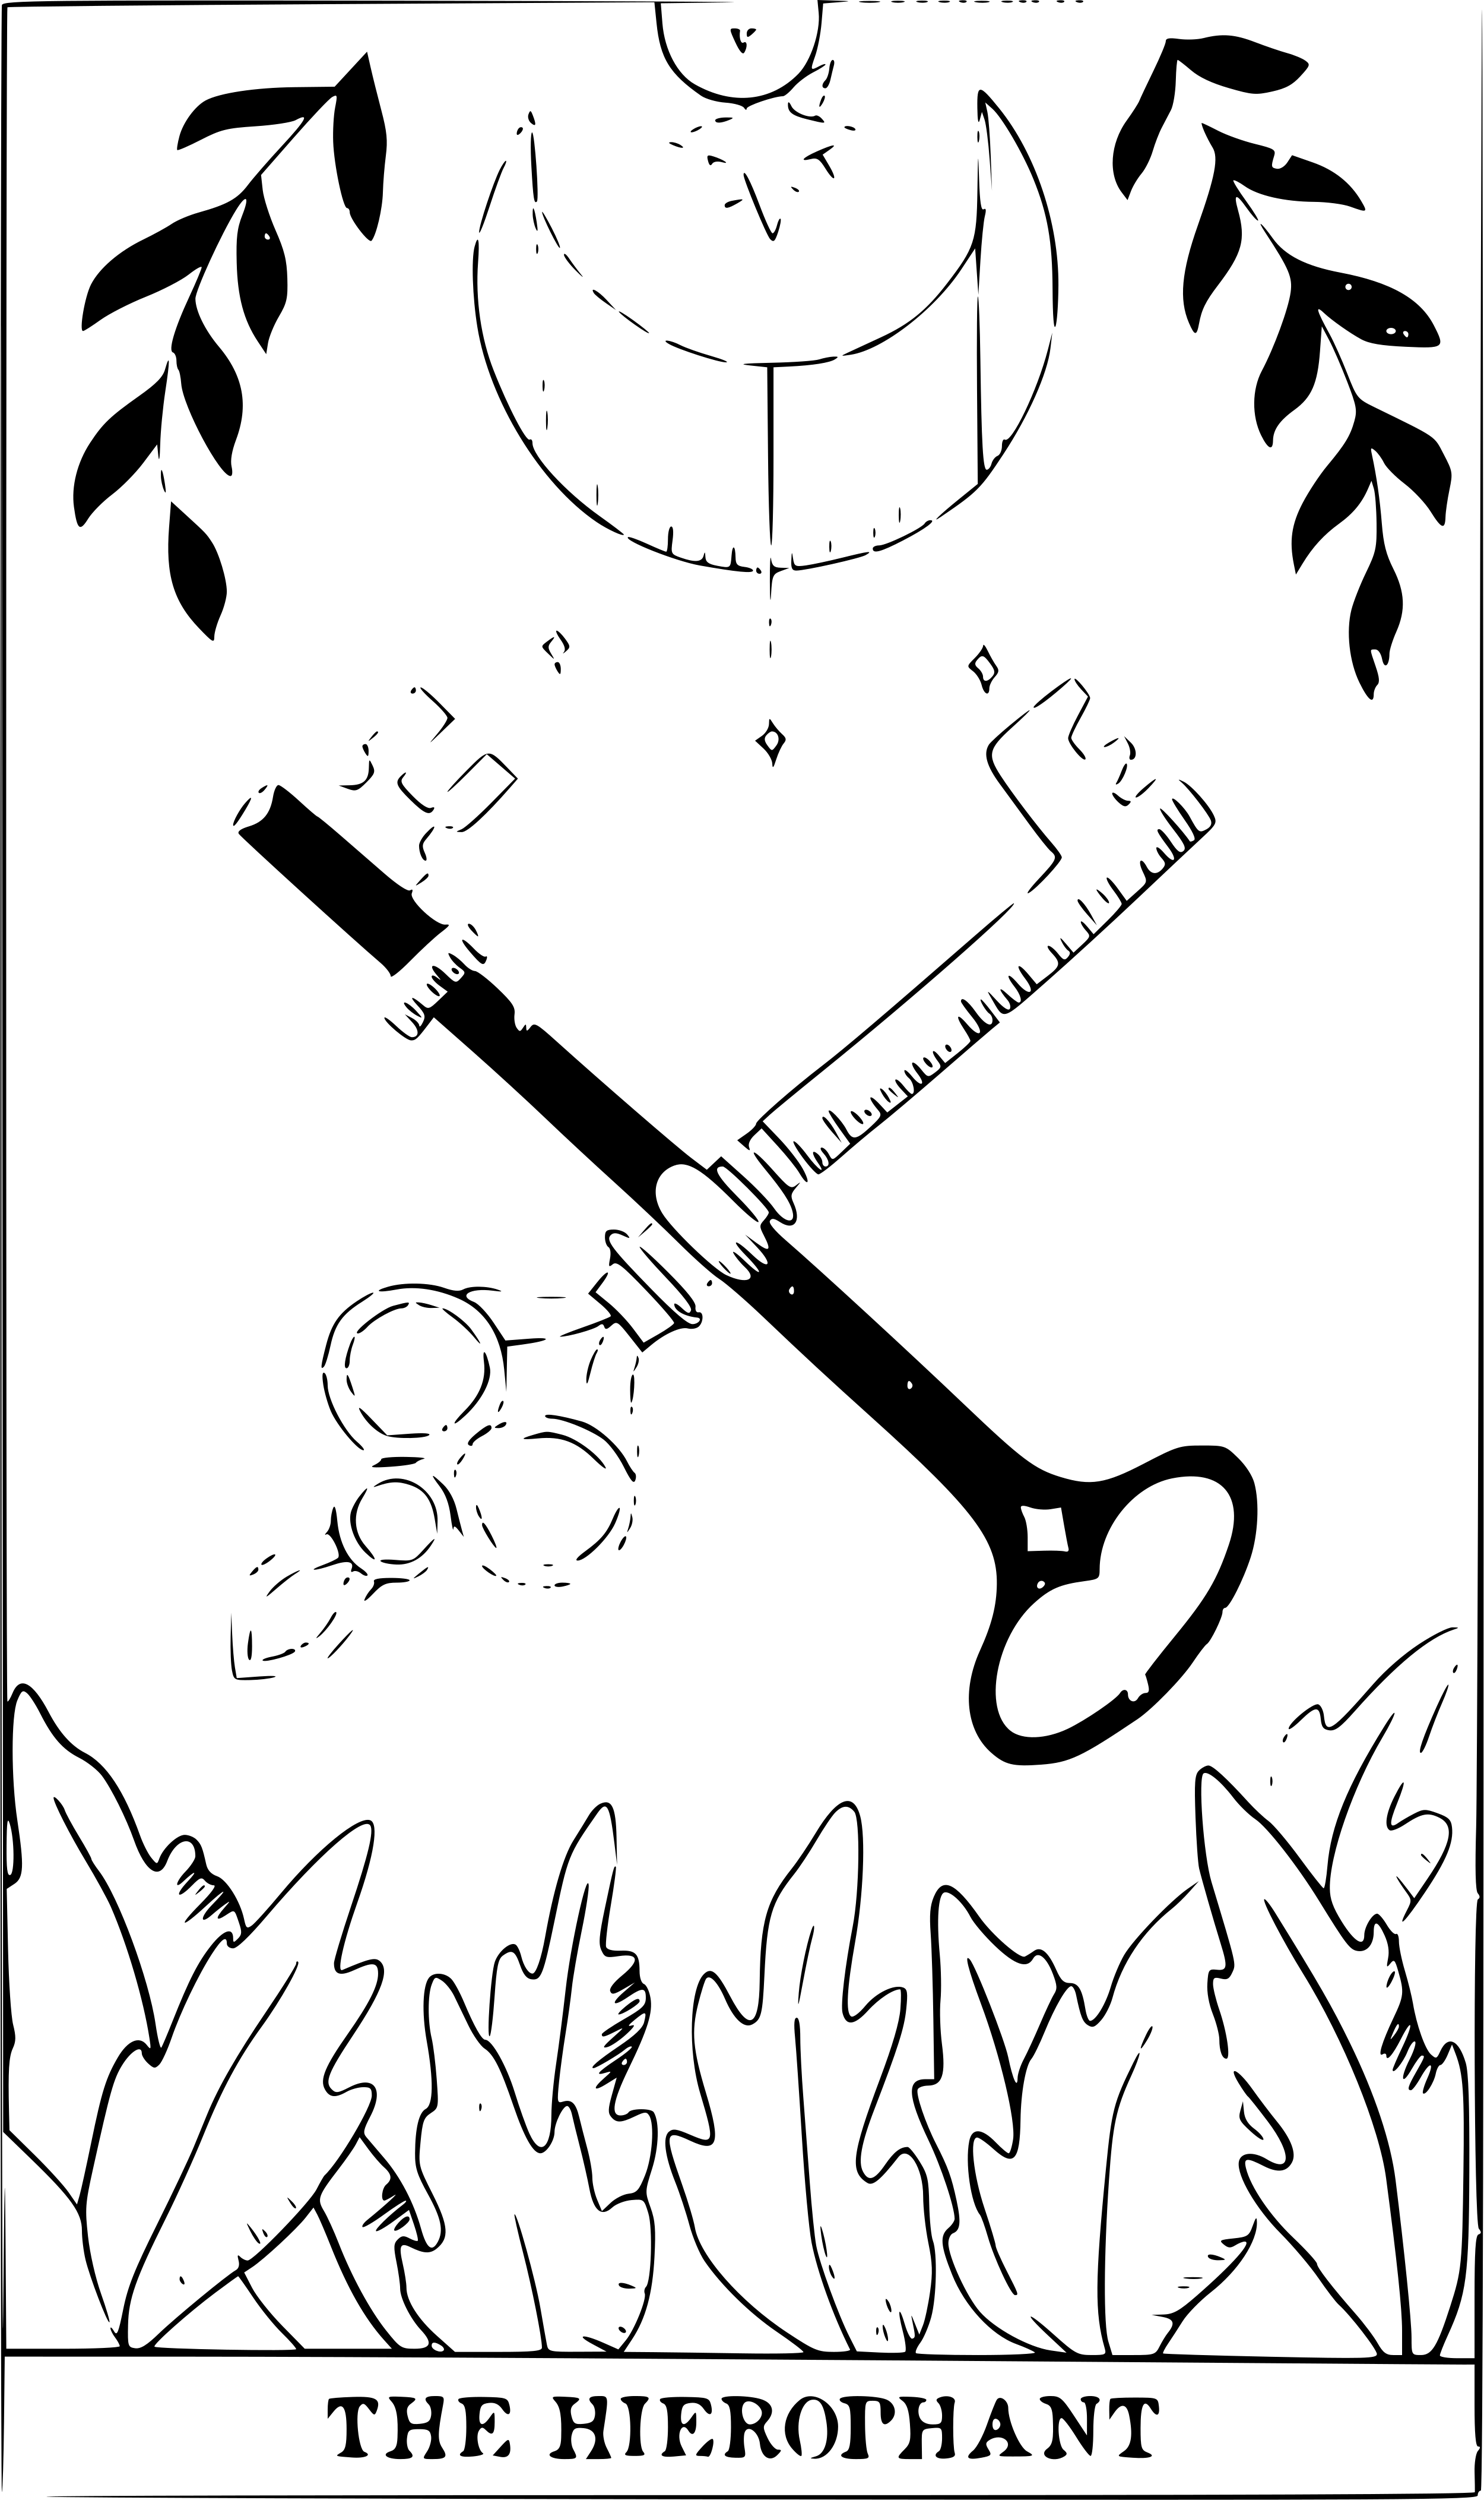 <svg width="471" height="793" viewBox="0 0 471 793" fill="none" xmlns="http://www.w3.org/2000/svg">
<path fill-rule="evenodd" clip-rule="evenodd" d="M0.608 1.582C-0.078 3.369 -0.085 792.087 0.601 790.438C0.844 789.853 1.146 779.953 1.272 768.438L1.501 747.5L59.501 747.511C111.446 747.521 218.575 748.167 400.001 749.563C433.826 749.823 462.963 750.028 464.751 750.018L468.001 750V763C468.001 771.945 468.351 776 469.123 776C469.919 776 469.897 776.421 469.048 777.443C468.39 778.237 467.923 781.274 468.011 784.193C468.099 787.112 468.133 789.95 468.086 790.5C468.03 791.164 390.08 791.476 236.251 791.428C108.789 791.388 9.226 791.618 15.001 791.938C20.776 792.259 125.288 792.646 247.251 792.799C446.234 793.047 469.001 792.918 469.001 791.538C469.001 790.692 469.451 790 470.001 790C470.666 790 470.951 657.85 470.851 395.25C470.769 178.137 470.561 1.625 470.389 3C470.216 4.375 469.853 130.15 469.581 282.5C469.309 434.85 468.83 568.439 468.516 579.364C468.128 592.878 468.29 599.643 469.022 600.525C469.767 601.423 469.776 602.021 469.052 602.468C467.514 603.419 467.81 705.004 469.357 706.913C470.224 707.984 470.199 708.427 469.251 708.746C468.308 709.063 468.001 713.941 468.001 728.583V748H462.501C459.476 748 457.001 747.604 457.001 747.121C457.001 746.637 458.126 743.784 459.501 740.781C465.489 727.701 466.217 722.189 466.341 689C466.422 667.167 466.098 657.305 465.201 654.295C463.007 646.933 459.518 645.375 457.102 650.678C456.014 653.066 455.806 653.133 454.153 651.638C452.287 649.949 449.581 642.276 448.463 635.5C448.099 633.3 446.947 628.64 445.902 625.145C444.856 621.649 444.001 617.46 444.001 615.836C444.001 614.211 443.595 613.133 443.099 613.439C442.603 613.746 441.268 612.423 440.133 610.499C438.997 608.574 437.629 607 437.091 607C435.541 607 433.001 611.22 433.001 613.796C433.001 617.846 429.821 615.936 425.831 609.49C423.041 604.983 422.11 602.386 422.069 599C421.942 588.462 429.494 566.789 438.745 551.14C443.561 542.995 444.013 540.103 439.281 547.712C427.54 566.592 422.39 579.221 421.324 591.75C420.985 595.738 420.436 598.969 420.104 598.93C419.772 598.892 416.351 594.559 412.501 589.301C408.651 584.044 404.205 578.788 402.62 577.621C401.036 576.455 398.111 573.708 396.12 571.517C389.293 564.004 384.915 560 383.53 560C382.768 560 381.427 560.717 380.552 561.592C379.202 562.941 379.033 565.22 379.441 576.511C379.706 583.841 380.221 591.112 380.586 592.669C381.362 595.979 385.189 609.314 387.424 616.5C389.713 623.86 389.533 625.131 386.251 624.788C383.645 624.515 383.485 624.74 383.203 629.09C383.014 631.988 383.66 635.598 384.953 638.878C386.079 641.736 387.001 645.371 387.001 646.955C387.001 650.558 387.904 653 389.237 653C390.655 653 389.43 644.561 386.979 637.435C385.891 634.274 385.001 630.624 385.001 629.324C385.001 627.31 385.366 627.053 387.476 627.583C389.478 628.086 390.177 627.708 391.135 625.606C392.37 622.895 392.511 623.507 384.526 597C381.988 588.575 380.169 563.632 382.01 562.495C383.379 561.649 387.442 564.981 391.463 570.246C393.287 572.636 396.426 575.695 398.438 577.045C402.24 579.596 411.835 591.876 418.593 602.839C427.306 616.974 428.482 618.497 430.945 618.845C433.901 619.262 436.001 616.755 436.001 612.809C436.001 608.877 437.387 609.312 439.452 613.892C440.632 616.508 440.994 618.885 440.557 621.142C439.99 624.071 440.079 624.286 441.258 622.827C442.465 621.332 442.738 621.6 443.806 625.327C445.703 631.939 445.58 633.111 442.253 640.107C438.553 647.887 437.144 652.647 438.855 651.59C439.485 651.201 440.001 651.385 440.001 652C440.001 654.142 442.056 651.825 444.587 646.83C448.296 639.511 448.734 641.678 445.089 649.315C443.391 652.874 442.001 656.114 442.001 656.515C442.001 658.287 445.313 654.262 446.692 650.813C447.529 648.723 448.611 647.259 449.097 647.559C449.583 647.86 448.835 650.368 447.434 653.132C444.255 659.406 444.794 662.004 448.082 656.25C449.412 653.921 450.838 652.012 451.251 652.008C452.365 651.996 452.229 652.397 449.513 657.148C446.863 661.783 446.511 663 447.817 663C448.266 663 449.644 661.2 450.881 659C453.86 653.699 455.412 653.864 453.011 659.226C451.971 661.55 451.354 663.687 451.642 663.974C452.462 664.794 455.066 660.789 455.688 657.75C455.998 656.237 456.666 655 457.174 655C457.682 655 458.716 653.538 459.472 651.75L460.846 648.5L461.949 651.381C464.417 657.83 464.809 663.663 464.471 688.925C464.075 718.515 463.904 720.267 460.295 731.5C456.244 744.111 454.507 747 450.981 747C448.029 747 448.001 746.947 448.001 741.404C448.001 736.266 445.702 713.625 442.933 691.5C441.418 679.394 436.392 664.286 428.498 648.112C422.803 636.443 418.639 629.195 404.71 606.712C403.079 604.079 401.523 602.145 401.252 602.415C400.589 603.079 407.105 615.557 413.619 626.096C426.419 646.806 437.805 674.881 439.94 691C443.402 717.136 444.997 732.355 444.999 739.25L445.001 747H442.185C439.975 747 438.913 746.193 437.248 743.25C436.082 741.188 432.956 737.025 430.301 734C422.656 725.287 418.001 719.255 418.001 718.062C418.001 717.456 414.587 713.707 410.415 709.73C403.081 702.74 396.926 693.693 395.462 687.75C394.636 684.397 395.652 684.271 401.098 687.049C405.539 689.315 408.428 688.939 410.063 685.883C411.553 683.101 409.849 678.498 405.249 672.882C403.188 670.364 399.701 665.771 397.501 662.674C392.913 656.215 389.433 654.688 393.117 660.75C394.37 662.813 395.705 664.725 396.082 665C396.46 665.275 399.296 668.841 402.385 672.924C410.123 683.155 409.922 689.671 402.016 684.863C397.756 682.272 393.612 682.714 393.174 685.807C392.555 690.175 398.644 700.559 406.406 708.372C410.456 712.448 415.888 718.87 418.478 722.642C421.068 726.414 423.944 730.175 424.868 731C428.561 734.295 437.001 745.199 437.001 746.675C437.001 748.086 433.563 748.174 403.251 747.538C384.689 747.148 369.349 746.678 369.163 746.493C368.977 746.309 369.696 744.884 370.76 743.329C371.824 741.773 373.892 738.593 375.354 736.262C376.817 733.931 380.864 729.784 384.348 727.046C393.006 720.241 399.129 710.891 398.925 704.782C398.865 702.977 398.586 703.232 397.592 706C396.434 709.221 395.949 709.54 391.501 710C387.124 710.453 386.833 710.636 388.416 711.94C389.803 713.083 390.556 713.134 392.069 712.19C393.117 711.535 394.446 711 395.023 711C397.646 711 391.239 718.232 379.74 728.25C374.34 732.954 372.445 734.024 369.321 734.132L365.501 734.263L369.001 734.914C372.621 735.586 373.069 736.986 370.629 740C369.961 740.825 368.796 742.737 368.039 744.25C366.741 746.845 366.28 747 359.871 747H353.078L351.79 742.75C350.226 737.593 350.304 715.891 351.973 691.523C353.198 673.634 354.19 669.005 359.088 658.31C362.139 651.649 362.656 648.289 359.714 654.244C353.436 666.95 352.855 669.202 351.001 688C347.514 723.361 347.439 733.731 350.591 744.75C351.194 746.858 350.934 747 346.481 747C342.035 747 341.25 746.573 334.364 740.41C325.701 732.656 324.354 733.044 332.743 740.877L338.501 746.253L333.501 745.538C326.596 744.549 315.717 738.62 311.022 733.287C306.867 728.566 301.001 715.835 301.001 711.538C301.001 710.108 301.659 708.685 302.463 708.376C304.803 707.478 305.086 704.896 303.603 697.977C301.986 690.434 300.925 687.505 297.088 680C293.723 673.417 290.681 664.461 291.24 662.784C291.461 662.12 292.952 661.56 294.552 661.539C299.08 661.479 300.22 658.076 298.963 648.381C298.401 644.046 298.194 637.8 298.504 634.5C298.813 631.2 298.708 624.675 298.27 620C297.226 608.844 297.775 601.024 299.653 600.303C301.488 599.599 305.653 603.444 307.993 608C308.981 609.925 312.504 614.087 315.821 617.25C322.178 623.31 326.004 624.577 327.898 621.25C329.385 618.638 332.149 620.779 334.165 626.104C335.538 629.732 335.607 630.849 334.558 632.5C333.86 633.6 331.848 637.875 330.089 642C328.329 646.125 326.015 651.136 324.945 653.136C323.876 655.136 322.987 657.836 322.971 659.136C322.923 662.835 321.424 659.507 319.991 652.519C318.858 647 309.717 623.729 307.826 621.55C305.941 619.379 307.249 624.572 311.389 635.703C317.514 652.172 322.406 672.813 321.545 678.558C321.178 681.001 320.544 683 320.136 683C319.727 683 317.867 681.425 316.001 679.5C311.635 674.995 308.48 674.854 307.626 679.125C306.249 686.01 308.114 698.897 311.009 702.5C311.45 703.05 312.587 706.2 313.535 709.5C315.522 716.419 320.921 728 322.16 728C323.404 728 323.307 727.717 319.506 720.311C317.584 716.565 316.009 712.944 316.006 712.265C316.003 711.586 314.426 706.322 312.501 700.569C308.899 689.802 307.659 678 310.13 678C310.751 678 313.032 679.602 315.199 681.56C321.786 687.511 323.718 685.474 323.901 672.386C324.022 663.743 325.548 655.192 327.349 653.07C328.081 652.206 329.969 648.35 331.546 644.5C334.853 636.423 338.595 630 339.994 630C340.527 630 341.219 631.238 341.532 632.75C342.958 639.64 343.636 641.365 345.319 642.396C346.8 643.303 347.552 643.006 349.527 640.734C350.85 639.213 352.445 636.063 353.071 633.734C356.048 622.669 362.595 612.865 372.001 605.386C373.376 604.293 375.851 601.882 377.501 600.029L380.501 596.659L377.071 599.026C371.608 602.795 359.655 615.209 356.805 620.072C355.369 622.521 353.454 627.075 352.548 630.192C350.937 635.733 347.733 641 345.974 641C345.489 641 344.818 639.312 344.483 637.25C343.466 630.989 342.281 629 339.569 629C337.62 629 336.694 628.097 335.21 624.75C332.731 619.158 330.41 617.202 328.167 618.814C327.251 619.473 325.957 620.276 325.292 620.597C323.678 621.379 314.774 613.618 310.837 608C303.069 596.911 299.079 595.176 296.353 601.7C295.191 604.482 294.951 607.395 295.386 613.45C295.705 617.877 296.086 630.05 296.233 640.5L296.501 659.5H293.719C287.693 659.5 287.975 664.834 294.751 679C298.719 687.294 302.932 699.967 302.984 703.76C302.993 704.453 302.101 705.79 301.001 706.732C298.229 709.105 298.48 712.223 302.188 721.5C306.174 731.47 314.6 740.594 322.501 743.495C325.251 744.504 327.929 745.706 328.451 746.165C328.974 746.624 320.836 747 310.368 747C299.899 747 291.058 746.724 290.721 746.387C290.384 746.05 291.001 744.567 292.091 743.092C293.182 741.617 294.742 737.955 295.559 734.955C297.248 728.75 297.557 714.593 296.088 710.728C295.547 709.307 295.024 704.114 294.924 699.187C294.763 691.233 294.421 689.714 291.87 685.615C290.29 683.077 288.585 681 288.081 681C285.718 681 283.691 682.59 280.918 686.62C277.582 691.469 275.652 692.084 273.921 688.85C272.274 685.773 273.354 679.852 277.549 668.962C285.039 649.52 287.005 643.338 287.631 637.271C288.164 632.099 288.002 630.938 286.678 630.43C283.794 629.323 278.121 632.055 274.666 636.214C272.687 638.597 270.807 639.998 270.141 639.586C268.373 638.494 268.788 630.747 271.405 616C274.026 601.232 274.782 582.613 273.026 576.091C270.877 568.112 265.673 570.095 258.832 581.5C256.522 585.35 253.14 590.376 251.316 592.669C243.21 602.859 241.349 609.405 241.113 628.559C240.933 643.097 237.763 644.678 231.756 633.225C227.65 625.396 225.769 623.804 223.41 626.162C218.848 630.724 218.233 650.582 222.237 664C226.936 679.748 226.767 680.436 219.017 677.102C214.772 675.276 213.578 675.106 212.32 676.151C210.253 677.865 210.988 683.809 214.286 692.061C215.702 695.603 217.736 701.771 218.808 705.769C219.879 709.767 222.048 714.921 223.628 717.222C228.905 724.908 238.067 733.858 246.576 739.638C251.21 742.785 255.001 745.678 255.001 746.066C255.001 746.454 246.339 746.633 235.751 746.464C225.163 746.295 212.332 746.122 207.237 746.079L197.973 746L200.623 741.996C204.956 735.448 207.118 727.484 207.722 715.851C208.175 707.117 207.95 704.301 206.471 700.188C204.691 695.238 204.698 695.079 206.955 687.927C209.131 681.033 209.368 673.021 207.486 669.976C206.694 668.694 200.296 668.713 199.501 670C199.161 670.55 198.01 671 196.942 671C193.777 671 194.55 666.408 199.393 656.441C205.586 643.696 207.241 638.377 206.456 633.734C206.096 631.604 205.172 629.619 204.401 629.323C203.56 629.001 202.995 627.332 202.986 625.143C202.963 619.813 201.78 618.544 197.008 618.734C194.343 618.841 192.716 618.42 192.377 617.538C192.09 616.79 192.757 610.857 193.859 604.353C194.961 597.849 195.679 592.345 195.455 592.121C194.916 591.582 194.641 592.623 191.975 605.278C190.149 613.948 189.931 616.55 190.859 618.588C191.915 620.906 192.382 621.065 196.365 620.468C202.742 619.512 203.193 621.889 197.517 626.541C194.783 628.781 193.328 630.689 193.672 631.585C194.129 632.777 194.852 632.661 197.863 630.916L201.501 628.807L198.007 631.827C193.592 635.642 194.432 636.751 199.255 633.474C203.917 630.306 205.008 630.359 204.971 633.75C204.946 636.093 203.91 637.092 197.976 640.5C194.145 642.7 191.008 644.837 191.006 645.25C190.999 646.338 191.721 646.192 195.301 644.38C198.378 642.822 198.347 642.897 194.501 646.319C191.43 649.052 191.013 649.752 192.706 649.334C193.918 649.035 196.618 647.228 198.706 645.318C201.221 643.017 201.826 642.051 200.501 642.455C199.07 642.892 199.355 642.37 201.501 640.622C205.009 637.766 205.327 637.854 204.428 641.433C203.964 643.282 201.51 645.62 196.449 649.035C189.901 653.453 186.953 656 188.385 656C189.208 656 196.364 651.773 198.257 650.168C199.223 649.349 200.242 648.908 200.522 649.188C200.802 649.468 198.549 651.345 195.516 653.359C189.641 657.26 188.599 658.564 192.251 657.446C194.306 656.817 194.262 656.966 191.751 659.161C187.948 662.484 188.304 663.594 192.367 661.083L195.733 659.003L194.213 664.463C192.975 668.912 192.93 670.209 193.969 671.462C195.606 673.434 197.095 673.4 201.526 671.287C204.648 669.798 205.241 669.765 206.045 671.037C207.779 673.778 207.047 684.235 204.717 690C202.793 694.762 202.093 695.544 199.498 695.827C197.85 696.007 195.272 697.321 193.77 698.746L191.04 701.337L189.52 697.701C188.685 695.701 188.001 692.569 188.001 690.742C188.001 688.915 187.277 684.738 186.393 681.46C185.509 678.182 184.359 673.711 183.837 671.525C182.775 667.07 181.389 665.769 178.623 666.631C176.868 667.178 176.79 666.767 177.433 660.358C177.811 656.586 178.743 649.675 179.503 645C180.263 640.325 181.165 633.8 181.507 630.5C181.85 627.2 183.262 619.017 184.644 612.316C186.026 605.615 187.01 599.09 186.829 597.816C186.241 593.667 181.066 617.225 179.531 631.037C178.708 638.442 177.355 649 176.524 654.5C175.693 660 175.01 667.342 175.007 670.816C174.997 681.424 171.524 684.376 168.026 676.75C166.953 674.413 164.855 668.52 163.362 663.656C160.794 655.291 156.145 647 154.02 647C152.895 647 150.486 642.744 147.272 635.078C146.022 632.095 144.255 628.833 143.345 627.828C141.43 625.712 137.722 625.426 136.188 627.275C134.155 629.724 133.829 638.348 135.429 647.381C137.651 659.936 137.539 667.642 135.113 668.94C132.96 670.092 131.789 674.96 131.731 683C131.697 687.616 132.356 689.705 135.832 696C140.023 703.591 140.847 707.551 138.966 711.066C137.114 714.526 135.377 713.174 133.638 706.918C131.344 698.668 127.078 690.509 121.917 684.5C119.555 681.75 117.02 678.777 116.285 677.892C115.149 676.526 115.336 675.538 117.534 671.302C122.069 662.561 118.824 658.009 110.929 662.037C107.208 663.935 106.578 664.005 105.243 662.67C102.985 660.413 104.192 657.38 112.05 645.565C121.38 631.537 123.811 624.747 120.49 621.991C119.048 620.794 117.018 621.287 108.645 624.87C106.833 625.645 108.982 616.003 113.396 603.552C118.717 588.543 120.31 578.44 117.525 577.371C113.777 575.933 100.833 586.491 89.171 600.5C85.05 605.45 80.887 610.063 79.919 610.751C78.367 611.855 78.08 611.621 77.473 608.751C76.261 603.015 71.97 596.185 68.906 595.117C66.993 594.45 65.867 593.214 65.443 591.314C64.257 585.997 63.867 585.008 62.364 583.506C61.536 582.678 59.849 582 58.617 582C56.239 582 51.777 586.16 50.573 589.5C49.868 591.457 49.813 591.452 48.003 589.234C46.986 587.987 45.393 584.837 44.464 582.234C39.361 567.94 33.672 559.403 26.971 555.985C22.622 553.766 18.851 549.544 15.47 543.107C10.461 533.572 6.327 531.385 3.988 537.032C3.297 538.7 2.557 539.889 2.344 539.676C1.822 539.154 1.834 2.833 2.356 2.311C2.582 2.086 48.875 1.634 105.231 1.308L207.696 0.714L208.374 7.334C209.522 18.538 212.49 23.378 222.492 30.352C223.958 31.374 227.427 32.362 230.237 32.556C233.036 32.749 235.696 33.491 236.148 34.204C236.6 34.917 236.977 35.023 236.986 34.439C236.999 33.521 245.656 30.575 248.501 30.519C249.051 30.509 250.57 29.243 251.877 27.706C253.183 26.17 255.996 24.023 258.127 22.936C260.258 21.849 262.001 20.728 262.001 20.444C262.001 20.161 261.131 20.395 260.067 20.965C257.175 22.512 257.11 22.356 258.728 17.75C259.549 15.412 260.456 10.71 260.744 7.299L261.267 1.099L265.884 0.73C270.477 0.362 270.472 0.36 264.975 0.18L259.448 0L259.842 4.134C260.408 10.063 257.308 19.377 253.447 23.353C244.799 32.257 232.465 33.52 220.501 26.726C215.021 23.614 210.923 15.898 210.241 7.407L209.73 1.041L231.116 0.749C242.878 0.589 195.962 0.355 126.858 0.229C13.076 0.022 1.158 0.149 0.608 1.582ZM273.251 0.716C274.763 0.945 277.239 0.945 278.751 0.716C280.263 0.487 279.026 0.3 276.001 0.3C272.976 0.3 271.739 0.487 273.251 0.716ZM283.251 0.689C284.213 0.941 285.789 0.941 286.751 0.689C287.713 0.438 286.926 0.232 285.001 0.232C283.076 0.232 282.289 0.438 283.251 0.689ZM291.27 0.693C292.243 0.947 293.593 0.93 294.27 0.656C294.947 0.382 294.151 0.175 292.501 0.195C290.851 0.215 290.297 0.439 291.27 0.693ZM298.27 0.693C299.243 0.947 300.593 0.93 301.27 0.656C301.947 0.382 301.151 0.175 299.501 0.195C297.851 0.215 297.297 0.439 298.27 0.693ZM304.814 0.683C305.535 0.972 306.398 0.936 306.73 0.604C307.062 0.272 306.472 0.036 305.418 0.079C304.253 0.127 304.016 0.364 304.814 0.683ZM309.763 0.707C311.007 0.946 312.807 0.937 313.763 0.687C314.719 0.437 313.701 0.241 311.501 0.252C309.301 0.263 308.519 0.468 309.763 0.707ZM318.27 0.693C319.243 0.947 320.593 0.93 321.27 0.656C321.947 0.382 321.151 0.175 319.501 0.195C317.851 0.215 317.297 0.439 318.27 0.693ZM323.814 0.683C324.535 0.972 325.398 0.936 325.73 0.604C326.062 0.272 325.472 0.036 324.418 0.079C323.253 0.127 323.016 0.364 323.814 0.683ZM327.814 0.683C328.535 0.972 329.398 0.936 329.73 0.604C330.062 0.272 329.472 0.036 328.418 0.079C327.253 0.127 327.016 0.364 327.814 0.683ZM335.814 0.683C336.535 0.972 337.398 0.936 337.73 0.604C338.062 0.272 337.472 0.036 336.418 0.079C335.253 0.127 335.016 0.364 335.814 0.683ZM341.814 0.683C342.535 0.972 343.398 0.936 343.73 0.604C344.062 0.272 343.472 0.036 342.418 0.079C341.253 0.127 341.016 0.364 341.814 0.683ZM0.487 396.5C0.481 613.75 0.712 765.85 1.001 734.5C1.432 687.694 1.568 683.536 1.763 711.25L2.001 745H20.001C29.901 745 38.001 744.636 38.001 744.191C38.001 743.746 37.34 742.509 36.533 741.441C35.725 740.374 35.064 739.05 35.063 738.5C35.062 737.95 35.568 738.373 36.187 739.44C37.138 741.079 37.592 739.995 39.117 732.44C40.569 725.246 42.669 719.984 49.871 705.5C54.794 695.6 60.022 684.575 61.489 681C62.957 677.425 64.902 672.7 65.811 670.5C69.383 661.862 75.117 651.891 84.353 638.257C89.659 630.423 94.001 623.485 94.001 622.84C94.001 622.195 94.279 621.945 94.619 622.285C95.484 623.15 89.056 634.581 83.097 642.773C75.694 652.952 70.492 662.635 64.529 677.337C61.593 684.577 56.175 696.538 52.488 703.918C43.011 722.889 40.813 729.121 40.643 737.5C40.508 744.16 40.617 744.516 42.882 744.837C44.634 745.084 46.615 743.864 50.382 740.218C55.463 735.3 72.074 721.618 74.852 720.064C75.775 719.547 76.085 718.43 75.707 716.982C75.261 715.278 75.398 714.997 76.257 715.856C76.886 716.485 77.939 717 78.596 717C80.527 717 98.319 698.623 100.491 694.384C101.586 692.248 102.723 690.275 103.017 690C107.627 685.695 118.001 668.173 118.001 664.692C118.001 662.413 117.579 662.005 115.251 662.035C113.738 662.055 111.376 662.714 110.001 663.5C106.407 665.554 104.513 665.325 103.088 662.663C101.437 659.578 103.162 655.425 110.347 645.188C117.21 635.409 120.001 629.873 120.001 626.04C120.001 622.397 118.429 622.168 112.355 624.926C107.893 626.953 106.001 626.295 106.001 622.717C106.001 621.682 108.437 613.559 111.413 604.667C116.921 588.215 118.669 580.89 117.528 579.044C115.528 575.807 101.324 588.224 84.69 607.75C79.064 614.355 75.255 618 73.98 618C72.888 618 72.001 617.328 72.001 616.5C72.001 613.808 70.395 614.912 67.27 619.75C62.938 626.456 57.252 638.296 54.46 646.424C53.152 650.232 51.403 654.027 50.573 654.857C49.227 656.203 48.843 656.167 47.032 654.528C45.915 653.517 45.001 652.052 45.001 651.272C45.001 648.482 41.537 650.581 38.779 655.041C36.069 659.425 34.989 663.267 29.467 688.187C27.077 698.973 26.959 700.605 27.933 709.339C28.551 714.884 30.26 722.406 32.059 727.504C33.748 732.289 34.956 736.379 34.743 736.591C34.168 737.167 28.444 722.228 27.136 716.736C26.512 714.115 26.001 709.957 26.001 707.494C26.001 701.923 22.628 697.179 9.916 684.871L1.004 676.241L0.751 338.871C0.508 14.73 0.498 16.99 0.487 396.5ZM233.393 13.443C234.71 16.283 235.727 17.456 236.212 16.693C237.314 14.959 237.17 12.777 236.001 13.5C235.131 14.038 234.526 12.01 234.883 9.75C234.948 9.338 234.176 9 233.167 9C231.422 9 231.433 9.216 233.393 13.443ZM237.001 10.622C237.001 11.951 237.272 12.02 238.501 11C239.326 10.315 240.001 9.585 240.001 9.378C240.001 9.17 239.326 9 238.501 9C237.676 9 237.001 9.73 237.001 10.622ZM382.001 12.077C380.076 12.557 376.588 12.685 374.251 12.361C371.094 11.924 370.001 12.113 370.001 13.098C370.001 13.826 368.24 18.04 366.089 22.461C363.937 26.883 361.914 31.175 361.594 32C361.274 32.825 359.476 35.627 357.598 38.226C352.345 45.499 351.653 55.266 355.985 60.988L357.869 63.477L358.963 60.599C359.565 59.017 361.07 56.518 362.307 55.048C363.545 53.577 365.141 50.377 365.855 47.937C366.568 45.497 367.861 42.15 368.727 40.5C369.594 38.85 370.908 36.333 371.647 34.906C372.387 33.479 373.075 29.316 373.176 25.656C373.276 21.995 373.544 19 373.771 19C373.998 19 375.916 20.484 378.035 22.297C380.62 24.51 384.557 26.366 390.01 27.941C397.427 30.085 398.626 30.178 403.795 29.022C408.129 28.052 410.232 26.908 412.766 24.141C415.845 20.779 415.953 20.438 414.308 19.235C413.335 18.524 410.731 17.444 408.52 16.836C406.31 16.227 401.724 14.665 398.33 13.365C391.92 10.908 387.948 10.595 382.001 12.077ZM111.359 21.943L106.217 27.5L93.359 27.652C81.053 27.797 69.671 29.501 65.27 31.856C61.926 33.646 58.131 38.802 56.962 43.146C56.361 45.377 56.047 47.38 56.264 47.597C56.482 47.814 59.846 46.357 63.74 44.359C70.052 41.12 71.942 40.653 81.161 40.051C86.848 39.68 92.552 38.805 93.837 38.107C98.419 35.617 97.14 38.037 89.564 46.192C85.335 50.743 80.442 56.359 78.688 58.671C75.35 63.075 72.131 64.871 63.001 67.424C59.976 68.271 56.151 69.884 54.501 71.011C52.851 72.137 48.801 74.366 45.501 75.965C37.831 79.679 31.488 85.126 28.881 90.235C26.908 94.103 25.046 105 26.359 105C26.709 105 29.215 103.406 31.927 101.458C34.639 99.509 41.122 96.206 46.335 94.117C51.547 92.027 57.654 88.859 59.906 87.075C62.158 85.291 64.001 84.257 64.001 84.778C64.001 85.298 62.241 89.498 60.09 94.112C55.378 104.217 53.31 111.27 54.904 111.801C55.507 112.002 56.001 113.179 56.001 114.417C56.001 115.654 56.278 116.944 56.617 117.282C56.955 117.621 57.36 119.608 57.517 121.699C58.062 128.984 69.823 151 73.169 151C73.749 151 73.888 149.76 73.504 148.013C73.071 146.044 73.556 143.133 74.924 139.475C78.99 128.609 77.258 119.195 69.501 110C65.056 104.73 62.054 98.616 62.023 94.769C62.002 92.16 70.214 74.246 74.926 66.621C78.193 61.335 79.288 62.197 76.924 68.195C75.266 72.403 74.923 75.267 75.121 83.274C75.391 94.2 77.353 101.553 81.786 108.252L84.493 112.342L85.066 108.818C85.381 106.88 86.935 103.091 88.521 100.397C91.061 96.082 91.379 94.642 91.198 88.288C91.032 82.498 90.293 79.486 87.446 73.012C85.496 68.576 83.666 62.822 83.378 60.224L82.856 55.5L93.254 43.637C98.973 37.113 104.453 31.326 105.433 30.778C107.071 29.862 107.145 30.132 106.36 34.141C105.89 36.538 105.614 41.425 105.747 45C106.021 52.401 108.873 66 110.15 66C110.618 66 111.001 66.607 111.001 67.35C111.001 69.424 117.078 77.339 117.92 76.362C119.447 74.592 121.388 66.317 121.524 61C121.601 57.975 122.02 52.777 122.454 49.449C123.091 44.574 122.812 41.758 121.019 34.949C119.796 30.302 118.279 24.225 117.648 21.443L116.501 16.387L111.359 21.943ZM263.213 21.706C263.09 23.194 262.542 24.859 261.995 25.406C260.724 26.677 260.717 28 261.982 28C262.521 28 263.238 26.762 263.575 25.25C263.911 23.738 264.4 21.712 264.661 20.75C264.922 19.788 264.754 19 264.286 19C263.819 19 263.336 20.218 263.213 21.706ZM310.195 34.184C310.254 38.342 310.518 39.646 310.966 38L311.648 35.5L312.5 38C312.968 39.375 313.687 45 314.096 50.5L314.84 60.5L314.443 49.5C314.225 43.45 313.745 37.15 313.378 35.5L312.71 32.5L314.958 34.498C318.018 37.217 324.6 48.478 327.971 56.763C332.49 67.867 333.994 76.477 334.071 91.697C334.115 100.34 334.463 104.752 335.001 103.5C335.474 102.4 335.891 96.55 335.929 90.5C336.054 70.656 328.674 48.653 317.088 34.322C310.795 26.539 310.086 26.525 310.195 34.184ZM260.625 31.539C259.66 34.053 259.944 34.702 261.123 32.675C261.707 31.671 261.974 30.639 261.716 30.382C261.459 30.124 260.967 30.645 260.625 31.539ZM250.084 33C249.994 35.57 251.34 36.636 256.194 37.838C262.127 39.307 262.353 39.296 260.79 37.605C260.081 36.838 259.153 36.421 258.727 36.679C257.048 37.696 252.203 35.778 251.199 33.699C250.534 32.323 250.117 32.062 250.084 33ZM167.735 36.25C167.397 37.132 167.768 38.392 168.56 39.049C170.122 40.346 170.288 39.592 169.106 36.573C168.455 34.912 168.266 34.867 167.735 36.25ZM227.001 38.152C227.001 39.188 228.825 39.139 231.501 38.032C233.124 37.36 232.888 37.213 230.251 37.254C228.464 37.282 227.001 37.686 227.001 38.152ZM382.236 41.75C382.891 43.263 384.058 45.512 384.828 46.748C386.818 49.943 385.707 55.863 380.197 71.427C374.974 86.182 374.161 95.011 377.346 102.404C379.165 106.626 379.829 106.677 380.56 102.649C381.36 98.235 382.647 95.617 386.492 90.58C394.332 80.308 395.503 75.951 392.923 66.656C391.456 61.374 392.271 61.153 395.644 65.919C397.215 68.14 398.844 69.967 399.262 69.979C399.681 69.99 398 67.219 395.527 63.819C393.053 60.42 391.222 57.446 391.457 57.21C391.693 56.975 393.321 57.804 395.075 59.053C399.267 62.038 407.714 63.955 417.001 64.028C421.126 64.061 426.301 64.736 428.501 65.529C434.024 67.518 434.189 67.434 432.007 63.735C428.609 57.976 423.497 53.909 416.646 51.515L410.085 49.223L408.575 51.528C407.731 52.815 406.278 53.7 405.283 53.533C403.428 53.222 403.355 52.876 404.406 49.399C404.979 47.504 404.376 47.135 398.271 45.642C394.548 44.732 389.322 42.865 386.659 41.494C383.995 40.122 381.643 39 381.43 39C381.218 39 381.58 40.237 382.236 41.75ZM164.668 40.667C164.301 41.033 164.001 41.798 164.001 42.367C164.001 42.993 164.467 42.934 165.184 42.217C165.835 41.566 166.135 40.801 165.851 40.517C165.567 40.233 165.034 40.3 164.668 40.667ZM220.001 41C219.176 41.533 218.951 41.969 219.501 41.969C220.051 41.969 221.176 41.533 222.001 41C222.826 40.467 223.051 40.031 222.501 40.031C221.951 40.031 220.826 40.467 220.001 41ZM268.001 40.383C268.001 40.594 268.902 41.002 270.002 41.29C271.103 41.578 271.752 41.405 271.443 40.907C270.905 40.036 268.001 39.594 268.001 40.383ZM310.196 43.5C310.216 45.15 310.44 45.704 310.694 44.731C310.948 43.758 310.931 42.408 310.657 41.731C310.383 41.054 310.176 41.85 310.196 43.5ZM168.652 52.75C169.237 63.072 169.514 64.83 170.41 63.917C171.187 63.125 169.711 42 168.879 42C168.419 42 168.317 46.837 168.652 52.75ZM213.501 46C216.25 47.181 217.829 47.181 216.001 46C215.176 45.467 213.826 45.055 213.001 45.086C212.012 45.122 212.182 45.433 213.501 46ZM259.251 48.03C254.616 50.089 253.604 51.389 257.372 50.443C259.318 49.955 260.147 50.499 261.986 53.476C264.848 58.107 265.945 57.265 263.173 52.566L261.096 49.047L263.271 47.523C266.166 45.495 264.475 45.708 259.251 48.03ZM310.212 60.601C309.975 76.471 309.274 78.598 300.563 89.919C294.028 98.412 288.645 102.798 279.636 106.97C275.162 109.042 270.376 111.257 269.001 111.893C266.663 112.974 266.728 113.015 270.001 112.521C280.089 110.999 296.676 98.198 305.122 85.417L309.501 78.791L310.011 86.145L310.521 93.5L311.182 82.5C311.546 76.45 312.169 70.196 312.567 68.601C313.071 66.583 312.954 65.911 312.181 66.389C311.403 66.869 310.975 64 310.747 56.787C310.454 47.493 310.402 47.861 310.212 60.601ZM224.723 51.043C225.093 52.461 225.524 52.772 226.015 51.978C226.456 51.264 227.704 51.049 229.126 51.441C232.106 52.262 229.56 50.565 226.334 49.58C224.492 49.017 224.25 49.237 224.723 51.043ZM158.653 53.75C156.502 57.978 151.993 71.612 152.066 73.668C152.102 74.676 153.593 71 155.38 65.5C157.167 60 159.179 54.487 159.85 53.25C160.522 52.013 160.842 51 160.562 51C160.282 51 159.423 52.237 158.653 53.75ZM236.001 55.479C236.001 57.109 243.278 74.679 244.439 75.853C245.561 76.987 245.974 76.611 246.989 73.536C247.655 71.517 247.985 69.65 247.721 69.386C247.457 69.123 246.954 70.053 246.602 71.453C246.251 72.854 245.615 74 245.19 74C244.765 74 242.897 69.929 241.039 64.954C238.17 57.272 236.001 53.193 236.001 55.479ZM251.734 60.124C252.413 60.808 253.22 61.115 253.527 60.807C253.835 60.499 253.28 59.94 252.294 59.564C250.869 59.022 250.754 59.136 251.734 60.124ZM232.251 63.706C231.013 63.944 230.001 64.558 230.001 65.07C230.001 66.338 231.046 66.189 234.001 64.5C236.539 63.049 236.277 62.93 232.251 63.706ZM169.071 68.083C169.11 69.412 169.549 71.4 170.048 72.5C170.679 73.894 170.769 73.288 170.345 70.5C169.638 65.857 168.97 64.589 169.071 68.083ZM172.049 67.223C171.967 68.449 177.24 79.094 177.701 78.634C177.939 78.395 176.776 75.568 175.116 72.35C173.456 69.133 172.076 66.825 172.049 67.223ZM401.575 73.75C409.161 85.312 410.28 87.951 409.623 92.741C408.903 97.992 404.392 110.279 400.486 117.624C397.344 123.534 397.256 131.987 400.273 138.084C402.438 142.46 403.983 143.144 404.036 139.75C404.091 136.301 406.082 133.445 410.828 130.009C416.264 126.073 418.197 121.662 418.94 111.5L419.525 103.5L421.859 107.899C423.143 110.318 425.707 116.216 427.556 121.005C430.533 128.713 430.798 130.152 429.862 133.541C428.573 138.209 426.913 140.942 421.238 147.74C418.832 150.622 415.319 155.943 413.432 159.563C409.916 166.309 409.164 171.563 410.651 178.999L411.301 182.248L413.401 178.797C416.619 173.509 420.212 169.584 425.029 166.094C429.478 162.872 432.244 159.526 434.201 155L435.282 152.5L436.042 155C436.46 156.375 436.846 161.327 436.901 166.003C436.992 173.765 436.7 175.128 433.548 181.626C431.648 185.541 429.564 190.852 428.915 193.427C427.194 200.262 428.265 209.976 431.46 216.505C434.167 222.038 436.001 223.53 436.001 220.2C436.001 219.21 436.505 217.896 437.122 217.279C437.95 216.451 437.819 214.915 436.622 211.401C434.659 205.639 434.665 206 436.526 206C437.429 206 438.302 207.256 438.667 209.081C439.341 212.451 440.958 211.263 440.986 207.377C440.994 206.21 441.979 203.06 443.175 200.377C446.197 193.595 445.924 187.776 442.239 180.457C439.929 175.867 439.086 172.549 438.566 166C437.96 158.368 436.9 151.027 435.399 144.075C434.943 141.964 435.078 141.819 436.445 142.953C437.308 143.67 438.574 145.413 439.258 146.828C439.942 148.242 442.886 151.222 445.801 153.45C448.716 155.677 452.43 159.637 454.053 162.25C457.477 167.761 458.663 168.194 458.783 163.978C458.83 162.315 459.391 158.44 460.029 155.367C461.138 150.021 461.061 149.534 458.236 144.139C455.079 138.111 456.42 139.023 436.105 129.09C430.886 126.538 430.608 126.19 427.597 118.476C425.885 114.089 423.368 108.475 422.004 106C417.827 98.42 417.32 96.545 420.18 99.25C422.612 101.551 428.466 105.685 432.001 107.598C434.579 108.993 438.333 109.625 446.253 109.996C458.425 110.567 458.751 110.316 455.089 103.21C450.738 94.77 441.381 89.49 425.411 86.461C414.475 84.387 407.88 81.051 403.98 75.621C400.395 70.629 398.623 69.25 401.575 73.75ZM84.001 75C84.001 75.55 84.478 76 85.06 76C85.642 76 85.841 75.55 85.501 75C85.161 74.45 84.685 74 84.442 74C84.199 74 84.001 74.45 84.001 75ZM150.631 78.25C149.559 82.251 149.971 94.266 151.505 103.724C155.266 126.911 171.508 153.467 189.341 165.585C192.854 167.972 198.001 170.334 198.001 169.558C198.001 169.343 194.513 166.685 190.251 163.652C179.407 155.935 169.001 144.616 169.001 140.537C169.001 139.627 168.604 139.128 168.118 139.428C166.996 140.121 161.282 129.163 156.684 117.5C152.65 107.266 150.867 94.933 151.732 83.25C152.265 76.063 151.792 73.917 150.631 78.25ZM170.159 79C170.159 80.375 170.386 80.938 170.663 80.25C170.941 79.563 170.941 78.438 170.663 77.75C170.386 77.063 170.159 77.625 170.159 79ZM179.001 80.816C179.001 81.51 180.689 83.769 182.751 85.836C184.814 87.904 185.558 88.449 184.404 87.048C183.251 85.646 181.564 83.387 180.654 82.027C179.745 80.668 179.001 80.123 179.001 80.816ZM427.001 91C427.001 91.55 427.451 92 428.001 92C428.551 92 429.001 91.55 429.001 91C429.001 90.45 428.551 90 428.001 90C427.451 90 427.001 90.45 427.001 91ZM188.472 92.953C188.796 93.478 190.51 94.905 192.281 96.124L195.501 98.341L192.564 95.17C189.848 92.238 187.115 90.758 188.472 92.953ZM310.095 123.514L310.328 153.5L304.466 158.248C298.203 163.322 295.137 166.304 298.616 163.938C310.151 156.095 311.266 154.978 318.464 144.056C326.45 131.937 332.458 118.43 333.397 110.484L333.986 105.5L332.559 111C329.251 123.749 321.078 140.784 318.913 139.445C318.411 139.135 318.001 140.048 318.001 141.472C318.001 142.897 317.37 144.305 316.6 144.601C315.829 144.896 314.971 146.007 314.693 147.069C314.415 148.131 313.732 149 313.174 149C311.989 149 311.528 141 311.157 114.027C311.009 103.317 310.658 94.323 310.376 94.041C310.094 93.759 309.967 107.022 310.095 123.514ZM196.448 98.914C197.2 100.131 206.001 106.329 206.001 105.642C206.001 105.392 203.704 103.537 200.897 101.521C198.089 99.504 196.087 98.331 196.448 98.914ZM440.001 105C440.001 105.55 440.676 106 441.501 106C442.326 106 443.001 105.55 443.001 105C443.001 104.45 442.326 104 441.501 104C440.676 104 440.001 104.45 440.001 105ZM445.501 106C445.841 106.55 446.317 107 446.56 107C446.803 107 447.001 106.55 447.001 106C447.001 105.45 446.524 105 445.942 105C445.36 105 445.161 105.45 445.501 106ZM212.296 109.105C215.306 110.857 228.219 115.005 230.426 114.929C231.567 114.89 229.423 113.98 225.66 112.908C221.897 111.835 217.532 110.292 215.96 109.479C212.712 107.799 209.487 107.471 212.296 109.105ZM260.001 114C258.626 114.44 251.876 114.919 245.001 115.063C235.783 115.257 233.945 115.48 238.001 115.913L243.501 116.5L243.767 144.75C243.913 160.287 244.363 173 244.767 173C245.171 173 245.501 160.288 245.501 144.752V116.504L250.501 116.258C257.997 115.889 263.324 115.055 265.001 113.986C266.233 113.202 266.143 113.046 264.501 113.115C263.401 113.161 261.376 113.56 260.001 114ZM52.374 117.195C51.687 119.591 49.583 121.745 44.22 125.542C34.971 132.091 32.647 134.311 28.592 140.47C24.518 146.658 22.584 154.331 23.471 160.782C24.471 168.055 25.351 168.787 27.98 164.534C29.219 162.53 32.661 159.057 35.629 156.815C38.598 154.574 43.018 150.091 45.452 146.853L49.878 140.965L50.271 144.733C50.488 146.805 50.749 145.125 50.851 141C50.953 136.875 51.685 129.243 52.477 124.041C53.981 114.158 53.944 111.72 52.374 117.195ZM172.196 122.5C172.216 124.15 172.44 124.704 172.694 123.731C172.948 122.758 172.931 121.408 172.657 120.731C172.383 120.054 172.176 120.85 172.196 122.5ZM173.287 133.5C173.295 136.25 173.489 137.256 173.719 135.736C173.948 134.216 173.942 131.966 173.705 130.736C173.468 129.506 173.28 130.75 173.287 133.5ZM51.071 151.083C51.11 152.412 51.549 154.4 52.048 155.5C52.679 156.894 52.769 156.288 52.345 153.5C51.638 148.857 50.97 147.589 51.071 151.083ZM189.301 157C189.301 160.025 189.488 161.262 189.717 159.75C189.946 158.238 189.946 155.762 189.717 154.25C189.488 152.738 189.301 153.975 189.301 157ZM53.661 167.265C52.5 182.365 54.988 190.74 63.171 199.275C67.557 203.849 68.003 204.091 68.023 201.906C68.035 200.583 68.935 197.538 70.023 195.141C71.111 192.743 71.996 189.368 71.99 187.641C71.976 183.665 69.494 175.403 67.308 172.06C65.453 169.223 65.408 169.176 58.898 163.224L54.295 159.016L53.661 167.265ZM285.253 163.5C285.264 165.7 285.469 166.482 285.708 165.238C285.947 163.994 285.938 162.194 285.688 161.238C285.438 160.282 285.242 161.3 285.253 163.5ZM293.487 166.022C292.515 167.595 281.316 173 279.03 173C277.914 173 277.001 173.45 277.001 174C277.001 175.767 279.557 175.083 286.609 171.43C293.66 167.777 297.403 165 295.274 165C294.639 165 293.835 165.46 293.487 166.022ZM212.001 171C212.001 173.2 211.747 175 211.437 175C211.127 175 208.371 173.856 205.313 172.457C202.255 171.058 199.547 170.12 199.295 170.372C198.106 171.562 214.472 178.015 222.092 179.361C233.983 181.462 239.001 181.94 239.001 180.971C239.001 180.51 237.763 179.99 236.251 179.816C234.019 179.56 233.492 178.989 233.455 176.788C233.39 172.9 232.464 172.503 232.18 176.24C231.873 180.262 231.882 180.256 227.603 179.453C224.858 178.938 223.973 178.269 223.885 176.639C223.793 174.948 223.673 174.867 223.312 176.25C222.783 178.274 220.624 178.462 216.084 176.879C212.978 175.796 212.889 175.61 213.463 171.379C213.832 168.662 213.667 167 213.029 167C212.464 167 212.001 168.8 212.001 171ZM277.159 169C277.159 170.375 277.386 170.938 277.663 170.25C277.941 169.563 277.941 168.438 277.663 167.75C277.386 167.063 277.159 167.625 277.159 169ZM263.196 173.5C263.216 175.15 263.44 175.704 263.694 174.731C263.948 173.758 263.931 172.408 263.657 171.731C263.383 171.054 263.176 171.85 263.196 173.5ZM244.344 184.5C244.369 190.435 244.53 191.987 244.74 188.318C245.063 182.651 245.318 182.054 247.797 181.147L250.501 180.158L247.817 180.079C245.683 180.016 245.049 179.437 244.717 177.25C244.488 175.738 244.32 179 244.344 184.5ZM251.151 177.75C251.036 180.241 251.41 180.996 252.751 180.984C255.746 180.958 273.013 177.095 274.802 176.051C277.271 174.612 275.873 174.771 267.225 176.914C262.977 177.966 257.84 179.058 255.81 179.341C252.417 179.814 252.087 179.64 251.71 177.177C251.343 174.774 251.285 174.832 251.151 177.75ZM240.001 181C240.001 181.55 240.478 182 241.06 182C241.642 182 241.841 181.55 241.501 181C241.161 180.45 240.685 180 240.442 180C240.199 180 240.001 180.45 240.001 181ZM244.08 197.583C244.128 198.748 244.365 198.985 244.684 198.188C244.973 197.466 244.937 196.603 244.605 196.271C244.273 195.939 244.037 196.529 244.08 197.583ZM177.889 202.843C179.235 204.733 179.594 206.076 178.961 206.847C178.437 207.485 178.735 207.374 179.623 206.599C181.105 205.307 181.084 204.979 179.37 202.627C178.342 201.217 177.133 200.049 176.683 200.031C176.233 200.014 176.776 201.28 177.889 202.843ZM173.542 203.545C171.611 205.005 171.616 205.059 173.9 207.263C176.199 209.482 176.207 209.482 174.92 207.331C173.854 205.55 173.856 204.88 174.934 203.581C176.558 201.624 176.098 201.612 173.542 203.545ZM244.273 206C244.273 208.475 244.468 209.488 244.707 208.25C244.945 207.012 244.945 204.988 244.707 203.75C244.468 202.512 244.273 203.525 244.273 206ZM312.04 204.795C312.019 205.508 310.825 207.267 309.387 208.705C306.773 211.319 306.773 211.319 308.826 212.91C309.956 213.784 311.181 215.738 311.549 217.25C312.279 220.253 314.001 221.011 314.001 218.329C314.001 217.41 314.77 215.808 315.709 214.77C317.098 213.235 317.188 212.567 316.19 211.191C315.515 210.261 314.314 208.15 313.521 206.5C312.728 204.85 312.062 204.083 312.04 204.795ZM310.111 209.367C309.248 210.407 309.338 211.035 310.489 211.99C311.32 212.68 312.001 213.865 312.001 214.622C312.001 216.417 313.44 216.381 314.961 214.548C315.92 213.393 315.791 212.58 314.334 210.579C312.209 207.662 311.658 207.504 310.111 209.367ZM176.016 210.75C176.025 211.162 176.468 212.175 177.001 213C177.785 214.213 177.973 214.069 177.986 212.25C177.994 211.012 177.551 210 177.001 210C176.451 210 176.008 210.338 176.016 210.75ZM333.737 219.25C330.635 221.588 328.076 223.868 328.049 224.318C327.994 225.249 331.85 222.577 337.001 218.114C342.105 213.691 340.261 214.333 333.737 219.25ZM341.037 215.436C341.017 215.95 341.969 217.402 343.153 218.662L345.305 220.952L342.153 226.866C340.419 230.119 339.003 233.392 339.006 234.14C339.013 235.969 343.652 241.669 344.472 240.856C344.83 240.502 343.97 239.06 342.562 237.652C341.153 236.243 340.001 234.614 340.001 234.03C340.001 233.447 341.351 230.578 343.001 227.654C344.651 224.73 345.999 221.925 345.996 221.419C345.989 220.174 341.082 214.254 341.037 215.436ZM130.501 219C130.161 219.55 130.36 220 130.942 220C131.524 220 132.001 219.55 132.001 219C132.001 218.45 131.803 218 131.56 218C131.317 218 130.841 218.45 130.501 219ZM137.259 222.288C139.876 224.605 142.014 227.047 142.009 227.715C142.005 228.384 140.571 230.634 138.823 232.715C135.699 236.435 135.72 236.427 140.046 232.262L144.449 228.023L139.512 223.012C136.797 220.255 134.109 218.017 133.539 218.038C132.968 218.06 134.642 219.972 137.259 222.288ZM320.599 229.992C317.353 232.677 314.323 235.464 313.865 236.186C312.04 239.063 313.117 242.959 317.309 248.651C319.678 251.868 323.958 257.711 326.819 261.636C329.68 265.561 332.692 269.328 333.511 270.008C335.769 271.882 335.432 272.661 329.751 278.707C326.864 281.78 325.407 283.819 326.514 283.239C328.916 281.979 337.001 273.268 337.001 271.939C337.001 271.426 335.518 269.317 333.705 267.253C329.26 262.192 321.133 251.497 317.618 246.083C313.288 239.411 313.723 237.52 321.126 230.828C328.903 223.8 328.623 223.357 320.599 229.992ZM244.06 229.693C244.027 230.9 243.02 232.573 241.822 233.413L239.643 234.939L242.322 237.422C243.795 238.787 245.048 240.938 245.106 242.202C245.186 243.962 245.479 243.656 246.356 240.891C246.986 238.906 248.047 236.63 248.715 235.832C249.685 234.674 249.584 234.073 248.215 232.844C247.272 231.998 245.965 230.449 245.31 229.403C244.171 227.583 244.116 227.596 244.06 229.693ZM117.873 233.75C116.63 235.336 116.665 235.371 118.251 234.128C119.917 232.821 120.446 232 119.623 232C119.416 232 118.628 232.787 117.873 233.75ZM243.206 233.253C242.472 234.137 242.583 235.076 243.584 236.444C244.986 238.362 245.016 238.362 246.418 236.444C247.788 234.571 246.968 232 245.001 232C244.586 232 243.778 232.564 243.206 233.253ZM352.001 235.5C350.626 236.286 349.977 236.945 350.56 236.965C351.142 236.984 352.492 236.339 353.56 235.532C356.029 233.664 355.24 233.648 352.001 235.5ZM357.964 235.828C358.619 237.109 358.909 238.796 358.609 239.578C358.309 240.36 358.452 241 358.925 241C360.976 241 360.977 237.535 358.926 235.567L356.774 233.5L357.964 235.828ZM115.016 236.75C115.025 237.162 115.468 238.175 116.001 239C116.785 240.213 116.973 240.069 116.986 238.25C116.994 237.012 116.551 236 116.001 236C115.451 236 115.008 236.338 115.016 236.75ZM148.168 244.331C144.776 247.754 142.001 250.828 142.001 251.163C142.001 251.498 144.814 248.949 148.251 245.498L154.501 239.223L158.991 243.096L163.482 246.969L155.991 254.573C151.872 258.756 147.601 262.559 146.501 263.025C144.514 263.868 144.514 263.874 146.532 263.937C148.36 263.994 154.275 258.551 161.962 249.739L164.371 246.977L160.936 243.406C155.171 237.414 155.013 237.425 148.168 244.331ZM117.069 243.55C116.98 247.532 115.402 248.982 111.051 249.079L107.501 249.158L110.362 250.199C112.908 251.126 113.559 250.904 116.288 248.174C118.946 245.517 119.207 244.8 118.246 242.804C117.168 240.567 117.134 240.588 117.069 243.55ZM355.999 244.505C355.417 246.036 354.66 247.743 354.316 248.299C353.95 248.891 354.195 248.998 354.908 248.557C356.319 247.686 358.295 242.96 357.557 242.223C357.282 241.948 356.581 242.975 355.999 244.505ZM127.201 246.2C125.265 248.136 125.755 249.342 130.289 253.792C134.728 258.149 136.37 258.83 137.606 256.83C138.08 256.063 137.8 255.863 136.794 256.249C135.811 256.626 133.714 255.265 130.968 252.467C127.331 248.76 126.873 247.859 127.962 246.547C129.477 244.722 128.929 244.472 127.201 246.2ZM362.963 249.959C361.059 251.587 359.979 252.937 360.564 252.959C361.149 252.982 362.92 251.65 364.501 250C368.172 246.168 367.422 246.148 362.963 249.959ZM375.024 248.195C377.39 250.223 383.622 258.303 384.309 260.235C384.72 261.389 384.227 262.344 382.837 263.088C380.599 264.286 380.329 264.076 377.567 258.998C376.032 256.176 372.001 252.232 372.001 253.552C372.001 254.025 373.808 256.989 376.017 260.138C378.559 263.763 379.635 266.108 378.95 266.531C378.355 266.899 377.764 267.043 377.636 266.85C375.582 263.747 368.61 256.058 368.211 256.456C367.916 256.752 369.747 259.661 372.279 262.923C375.928 267.621 376.614 269.077 375.581 269.934C374.582 270.763 373.658 270.08 371.625 267.008C370.166 264.804 368.502 263 367.928 263C366.75 263 367.284 264.068 370.82 268.777C373.92 272.907 372.772 274.405 369.461 270.551C368.108 268.977 367.001 268.286 367.001 269.016C367.001 269.745 367.738 271.157 368.639 272.153C369.974 273.628 370.044 274.243 369.017 275.481C367.279 277.574 365.276 277.382 364.001 275C362.162 271.563 360.947 272.819 362.652 276.394C364.269 279.785 364.267 279.79 360.935 282.767L357.6 285.747L354.727 281.781C353.147 279.599 351.599 278.069 351.288 278.38C350.977 278.691 351.91 280.503 353.362 282.406C354.813 284.309 356.001 286.253 356.001 286.725C356.001 287.197 353.996 289.552 351.545 291.957L347.089 296.33L345.078 293.915C343.972 292.587 343.053 291.915 343.034 292.421C343.016 292.928 343.744 294.163 344.652 295.167C346.201 296.878 346.13 297.151 343.508 299.581L340.713 302.172L338.304 299.336C336.492 297.203 336.158 297.044 336.954 298.694C337.536 299.901 338.481 301.179 339.055 301.533C339.765 301.972 339.727 302.626 338.936 303.579C337.964 304.749 337.451 304.57 335.814 302.49C334.737 301.12 333.36 300 332.754 300C332.148 300 332.631 301.042 333.827 302.314C336.767 305.444 336.585 306.453 332.523 309.551L329.044 312.205L326.398 309.06C322.872 304.869 322.004 306.004 325.366 310.411C328.912 315.061 326.788 316.339 322.957 311.861C319.75 308.111 318.935 309.081 322.001 313C323.96 315.504 324.611 318 323.306 318C322.923 318 321.279 316.762 319.651 315.25C316.774 312.577 316.837 313.787 319.751 317.187C320.546 318.115 320.885 319.378 320.505 319.994C320.065 320.705 318.529 319.721 316.305 317.307C313.187 313.923 312.992 313.833 314.552 316.5C318.859 323.86 317.458 324.267 332.136 311.392C339.487 304.943 352.476 293.072 361.001 285.011C369.526 276.95 378.732 268.298 381.46 265.784C386.014 261.585 386.326 261.009 385.287 258.729C383.752 255.36 378.205 249.154 375.614 247.907C373.82 247.043 373.731 247.087 375.024 248.195ZM83.03 249.961C82.221 250.473 81.819 251.152 82.137 251.47C82.456 251.788 83.285 251.362 83.981 250.524C85.424 248.786 85.147 248.622 83.03 249.961ZM86.653 252.75C85.808 258.006 83.565 260.751 78.998 262.119C76.41 262.894 75.312 263.702 75.784 264.484C76.442 265.573 112.938 298.782 120.666 305.323C122.5 306.875 124.001 308.811 124.001 309.625C124.001 310.439 126.814 308.242 130.251 304.743C133.689 301.244 138.076 297.183 140.001 295.719C142.783 293.603 143.073 293.102 141.417 293.278C138.487 293.59 129.843 285.575 130.7 283.342C131.134 282.211 130.96 281.907 130.16 282.402C129.452 282.839 126.178 280.7 121.99 277.066C118.146 273.73 111.889 268.3 108.086 265C104.283 261.7 100.984 259 100.756 259C100.527 259 97.901 256.753 94.921 254.006C91.94 251.26 88.996 249.01 88.379 249.006C87.762 249.003 86.985 250.688 86.653 252.75ZM353.001 251.69C353.001 252.24 353.912 253.514 355.025 254.521C356.576 255.925 357.323 256.078 358.225 255.176C359.126 254.275 359.081 254 358.03 254C357.276 254 355.836 253.255 354.83 252.345C353.824 251.435 353.001 251.14 353.001 251.69ZM77.784 254.75C76.065 256.721 74.001 260.477 74.001 261.634C74.001 262.734 75.349 261.055 77.923 256.75C80.322 252.736 80.265 251.907 77.784 254.75ZM135.175 264.314C133.979 265.587 133.001 267.351 133.001 268.233C133.001 270.547 134.074 273 135.087 273C135.566 273 135.446 271.877 134.821 270.504C133.913 268.512 133.988 267.654 135.19 266.254C138.728 262.136 138.715 260.546 135.175 264.314ZM141.814 262.683C142.535 262.972 143.398 262.936 143.73 262.604C144.062 262.272 143.472 262.036 142.418 262.079C141.253 262.127 141.016 262.364 141.814 262.683ZM133.406 279.142C131.508 281.276 131.509 281.278 133.751 279.901C134.989 279.141 136.001 278.177 136.001 277.759C136.001 276.554 135.444 276.85 133.406 279.142ZM348.001 282.192C348.001 282.468 348.901 283.732 350.001 285C351.101 286.268 352.001 286.857 352.001 286.308C352.001 285.759 351.101 284.495 350.001 283.5C348.901 282.505 348.001 281.916 348.001 282.192ZM342.001 285.665C342.001 286.166 343.38 288.134 345.066 290.038L348.131 293.5L346.316 290.173C344.39 286.642 342.001 284.147 342.001 285.665ZM309.501 296.718C280.821 321.694 267.85 332.733 260.972 338.019C251.417 345.363 240 355.366 239.984 356.41C239.974 357.009 238.621 358.44 236.976 359.588L233.985 361.676L236.163 363.588C237.965 365.17 238.237 365.217 237.743 363.856C237.379 362.856 238.041 361.372 239.434 360.063L241.722 357.914L246.836 363.51C249.649 366.588 252.734 370.432 253.691 372.053C256.408 376.651 257.409 375.512 254.815 370.774C253.542 368.45 250.153 364.101 247.284 361.109L242.067 355.668L244.324 353.584C245.565 352.438 253.088 346.241 261.041 339.814C289.855 316.526 322.962 287.472 321.788 286.504C321.63 286.374 316.101 290.97 309.501 296.718ZM149.501 295C150.496 296.1 151.482 297 151.691 297C151.9 297 151.59 296.1 151.001 295C150.412 293.9 149.427 293 148.811 293C148.195 293 148.506 293.9 149.501 295ZM149.135 301.915C152.942 306.344 153.544 306.634 154.383 304.448C154.71 303.594 154.602 303.128 154.143 303.413C153.683 303.697 152.029 302.595 150.467 300.964C146.282 296.596 145.216 297.357 149.135 301.915ZM142.844 303.674C143.392 304.678 144.763 306.153 145.893 306.951C147.811 308.307 147.838 308.523 146.297 310.226C144.713 311.976 144.514 311.921 141.339 308.843C137.713 305.329 135.525 305.634 138.59 309.227C140.137 311.039 140.168 311.207 138.751 310.11C137.743 309.33 137.001 309.196 137.001 309.794C137.001 310.366 138.146 311.667 139.546 312.687L142.09 314.54L139.063 317.441C136.308 320.08 135.876 320.204 134.268 318.823C130.72 315.774 129.578 315.773 132.415 318.821C134.905 321.496 135.169 322.282 134.232 324.226C133.63 325.477 133.106 325.953 133.069 325.285C133.031 324.617 131.989 323.543 130.751 322.899L128.501 321.729L130.856 324.29C133.155 326.792 133.078 329.009 130.692 328.991C130.037 328.987 127.814 327.383 125.751 325.428C123.689 323.473 122.001 322.306 122.001 322.833C122.001 324.24 128.829 330 130.496 330C131.932 330 132.475 329.501 135.844 325.085L137.686 322.671L150.066 333.585C156.875 339.588 167.183 349.031 172.974 354.568C178.764 360.105 188.676 369.31 195.001 375.022C201.326 380.734 210.551 389.43 215.501 394.346C220.451 399.262 226.192 404.353 228.259 405.659C230.325 406.966 236.619 412.414 242.245 417.767C255.414 430.297 262.935 437.254 276.501 449.457C309.171 478.844 316.558 488.669 316.382 502.5C316.296 509.317 314.771 515.307 311.029 523.533C305.242 536.256 306.651 548.973 314.623 555.973C318.974 559.793 321.535 560.4 330.471 559.724C339.498 559.041 343.179 557.305 361.001 545.323C365.674 542.181 375.095 532.518 378.578 527.294C380.488 524.431 382.492 521.815 383.033 521.48C384.266 520.718 388.001 513.075 388.001 511.312C388.001 510.59 388.379 510 388.842 510C390.141 510 394.584 501.219 396.937 494.001C399.283 486.804 399.789 476.642 398.112 470.412C397.471 468.031 395.418 464.862 392.972 462.474C388.968 458.567 388.775 458.5 381.499 458.5C374.437 458.5 373.593 458.763 363.051 464.25C350.77 470.643 346.136 471.384 336.585 468.487C328.45 466.019 324.279 462.879 306.001 445.461C288.435 428.723 260.329 402.875 249.453 393.456C245.801 390.295 243.904 387.967 244.367 387.217C244.921 386.321 245.714 386.421 247.545 387.621C252.131 390.626 254.471 387.321 251.842 381.551C250.871 379.42 250.993 378.646 252.592 376.771C254.297 374.773 254.307 374.685 252.678 375.95C251.019 377.238 250.359 376.807 245.308 371.137C238.89 363.932 236.837 363.598 242.689 370.71C248.47 377.735 250.785 381.291 251.543 384.311C252.605 388.544 248.861 387.848 245.651 383.216C244.209 381.135 239.845 376.582 235.954 373.099L228.88 366.765L226.607 368.9L224.335 371.035L219.418 367.313C214.686 363.732 190.964 343.212 176.605 330.279C170.301 324.601 169.57 324.201 168.376 325.774C167.304 327.185 167.056 327.226 167.017 326C166.976 324.667 166.861 324.667 165.986 326C165.11 327.333 164.887 327.333 163.972 326C163.407 325.175 163.104 323.257 163.301 321.739C163.595 319.464 162.643 318.009 157.904 313.489C154.739 310.47 151.511 308 150.73 308C149.95 308 148.459 307.058 147.417 305.907C146.376 304.756 144.697 303.372 143.686 302.832C142.106 301.986 141.988 302.103 142.844 303.674ZM143.501 308C143.841 308.55 144.569 309 145.119 309C145.669 309 145.841 308.55 145.501 308C145.161 307.45 144.433 307 143.883 307C143.333 307 143.161 307.45 143.501 308ZM136.501 314C137.496 315.1 138.761 316 139.311 316C139.861 316 139.496 315.1 138.501 314C137.506 312.9 136.241 312 135.691 312C135.141 312 135.506 312.9 136.501 314ZM305.001 317.647C305.001 318.003 306.582 320.223 308.513 322.58C312.757 327.759 311.283 329.919 306.957 324.861C303.659 321.005 303.052 322.046 306.001 326.5C307.094 328.15 307.991 329.8 307.994 330.166C307.998 330.532 306.195 332.262 303.988 334.01L299.975 337.189L298.021 334.844C295.749 332.117 295.344 333.546 297.559 336.476C298.919 338.276 298.85 338.606 296.777 340.173C294.576 341.837 294.43 341.805 292.341 339.197C291.152 337.714 289.909 336.769 289.577 337.097C289.245 337.426 289.931 338.912 291.101 340.4C294.032 344.126 292.498 345.138 289.493 341.461C288.162 339.832 287.057 339.007 287.037 339.628C287.017 340.248 287.676 341.315 288.501 342C289.95 343.203 290.629 347 289.395 347C289.062 347 287.885 345.851 286.781 344.447C285.677 343.043 284.523 342.145 284.216 342.451C283.91 342.757 284.664 344.077 285.892 345.384L288.123 347.759L284.863 350.311L281.603 352.862L279.35 350.431C275.599 346.384 275.064 347.883 278.731 352.165C279.999 353.646 279.733 354.224 276.329 357.388C271.7 361.691 270.48 361.827 268.629 358.248C267.138 355.364 263.001 351.121 263.001 352.476C263.001 352.908 264.54 355.403 266.42 358.021L269.84 362.78L267.01 365.492C264.194 368.189 264.174 368.192 263.055 366.101C262.437 364.946 261.427 364 260.811 364C260.18 364 260.413 364.798 261.346 365.829C263.194 367.87 263.528 370 262.001 370C261.451 370 261.001 369.38 261.001 368.622C261.001 367.865 260.326 366.685 259.501 366C257.546 364.377 257.578 365.951 259.558 368.777C262.521 373.009 259.487 370.903 256.219 366.461C254.414 364.007 252.486 362 251.934 362C251.383 362 252.681 364.363 254.82 367.25C256.958 370.137 259.177 372.5 259.751 372.5C260.324 372.5 263.652 369.964 267.147 366.865C270.642 363.766 275.976 359.288 279.001 356.915C282.026 354.541 290.747 347.177 298.381 340.55C306.014 333.922 313.404 327.558 314.802 326.408L317.343 324.315L314.553 320.658C313.019 318.646 311.576 317 311.347 317C310.664 317 312.93 320.838 314.006 321.503C314.553 321.841 315.001 322.766 315.001 323.559C315.001 326.201 312.533 325.003 309.686 320.979C307.167 317.418 305.001 315.878 305.001 317.647ZM129.046 319.555C129.756 320.41 131.274 321.596 132.419 322.19C134.277 323.155 134.24 322.988 132.077 320.636C129.516 317.852 126.841 316.897 129.046 319.555ZM300.001 331.882C300.001 332.432 300.451 333.16 301.001 333.5C301.551 333.84 302.001 333.668 302.001 333.118C302.001 332.568 301.551 331.84 301.001 331.5C300.451 331.16 300.001 331.332 300.001 331.882ZM293.001 335.755C293.001 336.305 293.676 337.315 294.501 338C295.338 338.694 296.001 338.803 296.001 338.245C296.001 337.695 295.326 336.685 294.501 336C293.664 335.306 293.001 335.197 293.001 335.755ZM279.907 346.824C280.514 347.959 281.504 349.193 282.106 349.565C282.89 350.05 282.887 349.656 282.095 348.176C281.488 347.041 280.498 345.807 279.896 345.435C279.112 344.95 279.115 345.344 279.907 346.824ZM282.001 345.378C282.001 345.585 282.789 346.373 283.751 347.128C285.337 348.371 285.372 348.336 284.129 346.75C282.822 345.084 282.001 344.555 282.001 345.378ZM270.001 352.69C270.001 353.24 270.901 354.505 272.001 355.5C273.101 356.495 274.001 356.86 274.001 356.31C274.001 355.76 273.101 354.495 272.001 353.5C270.901 352.505 270.001 352.14 270.001 352.69ZM274.501 353C274.841 353.55 275.569 354 276.119 354C276.669 354 276.841 353.55 276.501 353C276.161 352.45 275.433 352 274.883 352C274.333 352 274.161 352.45 274.501 353ZM261.001 354.665C261.001 355.166 262.38 357.134 264.066 359.038L267.131 362.5L265.316 359.173C263.39 355.642 261.001 353.147 261.001 354.665ZM214.001 369.706C207.962 371.914 206.317 378.518 210.221 384.882C213.233 389.793 226.393 402.484 230.486 404.426C236.99 407.512 240.687 405.925 236.378 401.895C234.97 400.578 233.355 398.6 232.789 397.5C232.224 396.4 233.84 397.506 236.381 399.958C242.158 405.533 242.508 404.111 236.793 398.288C231.484 392.879 233.163 392.621 238.748 397.988C244.162 403.19 245.557 401.229 240.366 395.714L236.501 391.609L240.251 394.355C244.302 397.322 244.899 396.638 242.428 391.859C240.998 389.094 240.998 388.661 242.428 387.08C243.293 386.125 244.001 384.997 244.001 384.574C244.001 383.24 230.733 370 229.396 370C225.977 370 227.345 372.8 234.074 379.574C238.099 383.626 241.091 387.244 240.721 387.613C240.352 387.982 236.796 385.017 232.818 381.024C222.703 370.868 218.212 368.167 214.001 369.706ZM204.406 390.25L202.501 392.5L204.751 390.595C205.989 389.547 207.001 388.535 207.001 388.345C207.001 387.545 206.196 388.136 204.406 390.25ZM192.001 392.441C192.001 393.784 192.496 395.188 193.102 395.562C193.743 395.958 193.952 397.496 193.602 399.243C193.089 401.808 193.216 402.066 194.479 401.019C195.71 399.997 197.467 401.371 205.073 409.306C210.087 414.538 214.081 419.197 213.946 419.659C213.812 420.122 211.583 421.71 208.992 423.19L204.283 425.88L200.894 421.357C199.031 418.87 195.598 415.272 193.266 413.361L189.025 409.886L191.192 406.955C194.361 402.67 192.933 402.459 189.54 406.711L186.652 410.33L190.553 413.605C192.699 415.406 194.163 417.172 193.807 417.528C193.451 417.884 189.411 419.48 184.83 421.074C180.249 422.669 177.089 423.979 177.808 423.987C180.267 424.012 188.499 421.713 189.914 420.606C190.968 419.78 191.438 419.832 191.767 420.811C192.111 421.831 192.611 421.758 194.02 420.483C195.726 418.939 196.064 419.139 199.843 423.919L203.854 428.994L206.678 426.638C210.993 423.036 216.006 420.768 218.316 421.372C219.46 421.671 220.983 421.43 221.699 420.836C223.362 419.456 223.402 415.92 221.751 416.25C221.025 416.395 220.604 415.661 220.747 414.5C220.915 413.136 218.132 409.638 211.997 403.505C207.049 398.557 203.007 394.957 203.014 395.505C203.021 396.052 206.818 400.473 211.452 405.328C216.836 410.969 219.674 414.689 219.312 415.632C218.849 416.838 218.311 416.7 216.373 414.88C215.068 413.654 214.001 413.125 214.001 413.703C214.001 415.671 217.153 417.505 221.251 417.923C223.099 418.112 221.766 420 219.784 420C218.279 420 214.098 416.448 206.77 408.943C194.252 396.125 192.199 393.402 193.825 391.776C194.654 390.947 195.651 390.975 197.642 391.882C200.042 392.976 200.196 392.94 199.047 391.555C198.337 390.7 196.461 390 194.879 390C192.494 390 192.001 390.419 192.001 392.441ZM229.501 402C230.496 403.1 231.536 404 231.811 404C232.086 404 231.496 403.1 230.501 402C229.506 400.9 228.466 400 228.191 400C227.916 400 228.506 400.9 229.501 402ZM224.501 407C224.161 407.55 224.36 408 224.942 408C225.524 408 226.001 407.55 226.001 407C226.001 406.45 225.803 406 225.56 406C225.317 406 224.841 406.45 224.501 407ZM123.141 408.147C118.157 409.581 119.909 410.155 125.839 409.031C131.773 407.905 138.817 408.94 145.576 411.93C153.953 415.636 158.971 423.469 160.033 434.5L160.708 441.5L160.854 434.311L161.001 427.123L165.751 426.483C174.489 425.305 176.031 424.004 167.958 424.62L160.414 425.196L156.672 419.56C154.614 416.46 151.821 413.502 150.465 412.986C145.131 410.959 149.172 408.461 156.293 409.384C159.405 409.788 159.85 409.704 158.001 409.064C154.502 407.854 149.212 407.816 147.025 408.987C145.734 409.678 143.915 409.528 140.965 408.487C136.266 406.829 128.252 406.676 123.141 408.147ZM250.544 408.931C250.227 409.443 250.426 410.144 250.985 410.49C251.544 410.835 252.001 410.416 252.001 409.559C252.001 407.802 251.401 407.544 250.544 408.931ZM113.23 412.75C107.567 416.575 105.278 419.838 103.518 426.596C101.777 433.282 101.625 434.825 102.843 433.45C103.306 432.928 104.232 429.94 104.901 426.811C106.343 420.067 108.66 416.847 114.89 412.934C117.426 411.341 119.006 410.029 118.401 410.019C117.797 410.009 115.47 411.238 113.23 412.75ZM171.251 411.728C173.314 411.944 176.689 411.944 178.751 411.728C180.814 411.513 179.126 411.336 175.001 411.336C170.876 411.336 169.189 411.513 171.251 411.728ZM124.774 414.197C121.197 415.148 111.34 422.874 113.596 422.959C114.198 422.982 115.548 422.052 116.596 420.894C118.759 418.502 125.18 415 127.402 415C128.217 415 129.161 414.55 129.501 414C130.217 412.842 129.809 412.859 124.774 414.197ZM133.001 414C133.826 414.533 135.626 414.931 137.001 414.885L139.501 414.801L137.001 414C135.626 413.56 133.826 413.161 133.001 413.115C131.668 413.04 131.668 413.138 133.001 414ZM143.695 417.893C145.892 419.485 148.93 422.297 150.447 424.143C153.438 427.784 152.89 426.231 149.58 421.686C147.637 419.018 142.17 415 140.483 415C140.053 415 141.498 416.302 143.695 417.893ZM111.123 426.25C109.436 430.828 108.969 434 109.982 434C110.542 434 111.001 432.904 111.001 431.565C111.001 430.226 111.44 427.976 111.976 426.565C112.513 425.154 112.726 424 112.451 424C112.176 424 111.579 425.012 111.123 426.25ZM190.46 425.067C190.097 425.653 190.015 426.348 190.277 426.61C190.539 426.872 191.02 426.392 191.346 425.543C192.022 423.781 191.446 423.471 190.46 425.067ZM153.602 432C154.299 437.624 152.298 442.637 147.402 447.532C143.013 451.921 143.311 453.085 147.76 448.928C153.027 444.005 156.287 437.595 155.47 433.769C154.302 428.301 152.991 427.059 153.602 432ZM187.45 431.468C186.653 433.375 186.039 436.188 186.086 437.718C186.147 439.703 186.521 439.058 187.395 435.464C188.068 432.695 188.956 429.882 189.369 429.214C189.781 428.546 189.845 428 189.509 428C189.173 428 188.247 429.561 187.45 431.468ZM202.08 430.668C202.037 431.311 201.742 432.661 201.425 433.668C200.878 435.409 200.907 435.412 201.996 433.712C202.627 432.729 202.921 431.379 202.651 430.712C202.296 429.837 202.137 429.825 202.08 430.668ZM102.597 439.176C102.951 441.554 104.036 445.355 105.008 447.622C106.909 452.056 113.533 460 115.33 460C115.932 460 114.99 458.762 113.236 457.25C109.165 453.739 104.001 443.791 104.001 439.457C104.001 437.621 103.54 435.833 102.977 435.485C102.304 435.069 102.174 436.332 102.597 439.176ZM110.001 437.642C110.001 438.729 110.67 440.491 111.487 441.559C112.838 443.323 112.87 443.18 111.839 440C110.432 435.66 110.001 435.107 110.001 437.642ZM200.001 440.667C200.001 443.233 200.164 445.146 200.363 444.917C201.24 443.909 201.721 436 200.906 436C200.408 436 200.001 438.1 200.001 440.667ZM288.001 439.559C288.001 440.416 288.458 440.835 289.017 440.49C289.576 440.144 289.775 439.443 289.458 438.931C288.601 437.544 288.001 437.802 288.001 439.559ZM158.625 445.539C157.66 448.053 157.944 448.702 159.123 446.675C159.707 445.671 159.974 444.639 159.716 444.382C159.459 444.124 158.967 444.645 158.625 445.539ZM114.354 447.7C116.197 451.241 119.819 454.563 122.839 455.48C126.154 456.487 135.112 456.289 136.216 455.185C136.787 454.614 134.4 454.453 130.022 454.766L122.899 455.276L117.898 450.088C114.299 446.353 113.306 445.684 114.354 447.7ZM200.08 447.583C200.128 448.748 200.365 448.985 200.684 448.188C200.973 447.466 200.937 446.603 200.605 446.271C200.273 445.939 200.037 446.529 200.08 447.583ZM173.001 449.134C173.001 449.61 174.013 450 175.251 450.001C178.601 450.001 187.779 453.729 191.593 456.638C193.434 458.042 196.296 461.905 197.954 465.221C200.229 469.775 201.129 470.829 201.63 469.525C201.994 468.575 201.889 467.506 201.395 467.149C200.902 466.792 199.824 465.154 198.999 463.509C196.525 458.569 189.245 452.146 184.679 450.876C177.644 448.918 173.001 448.225 173.001 449.134ZM158.001 452C156.708 452.835 156.735 452.971 158.192 452.985C159.122 452.993 160.161 452.55 160.501 452C161.283 450.734 159.959 450.734 158.001 452ZM140.501 453C140.161 453.55 140.36 454 140.942 454C141.524 454 142.001 453.55 142.001 453C142.001 452.45 141.803 452 141.56 452C141.317 452 140.841 452.45 140.501 453ZM151.035 454.831C148.761 456.729 148.032 457.901 148.823 458.39C149.471 458.79 150.001 458.653 150.001 458.085C150.001 457.516 151.351 456.353 153.001 455.5C154.651 454.647 156.001 453.51 156.001 452.974C156.001 451.339 154.583 451.869 151.035 454.831ZM169.251 455.119C164.719 456.427 165.195 456.784 170.758 456.249C178.042 455.549 182.872 457.322 188.398 462.722C191.086 465.35 192.777 466.527 192.155 465.338C190.203 461.603 183.064 456.253 178.5 455.104C173.524 453.851 173.642 453.851 169.251 455.119ZM202.196 460.5C202.216 462.15 202.44 462.704 202.694 461.731C202.948 460.758 202.931 459.408 202.657 458.731C202.383 458.054 202.176 458.85 202.196 460.5ZM145.981 462.524C145.285 463.362 144.91 464.242 145.146 464.479C145.383 464.715 146.126 464.03 146.797 462.955C148.249 460.63 147.765 460.375 145.981 462.524ZM121.001 462.847C121.001 463.313 119.988 464.154 118.751 464.716C117.077 465.477 118.421 465.608 124.001 465.229C128.126 464.949 131.726 464.385 132.001 463.976C132.276 463.566 133.401 463.007 134.501 462.732C135.601 462.457 133.013 462.18 128.751 462.116C124.488 462.052 121.001 462.381 121.001 462.847ZM144.08 467.583C144.128 468.748 144.365 468.985 144.684 468.188C144.973 467.466 144.937 466.603 144.605 466.271C144.273 465.939 144.037 466.529 144.08 467.583ZM139.584 471.52C141.392 473.891 142.509 476.912 143.004 480.77C143.408 483.922 143.812 485.825 143.902 485C144.028 483.833 144.413 483.944 145.636 485.5L147.208 487.5L146.65 485.5C146.343 484.4 145.552 481.3 144.893 478.612C144.146 475.567 142.565 472.645 140.699 470.862C136.697 467.037 136.33 467.254 139.584 471.52ZM372.001 468.93C359.722 471.385 349.056 484.728 349.012 497.689C349.001 500.734 348.787 500.906 344.251 501.52C336.385 502.583 333.302 503.924 328.224 508.489C316.101 519.389 311.895 542.052 320.708 548.984C324.458 551.934 331.869 551.681 338.884 548.362C344.376 545.764 354.254 539.017 355.487 537.022C356.418 535.516 358.001 535.78 358.001 537.441C358.001 539.664 360.155 540.476 361.182 538.64C361.687 537.738 362.762 537 363.57 537C364.666 537 364.872 536.302 364.379 534.25C364.017 532.737 363.597 531.351 363.447 531.17C363.296 530.988 367.548 525.503 372.895 518.982C382.95 506.717 386.263 501.104 390.004 490C395.239 474.462 387.811 465.769 372.001 468.93ZM120.001 470.605C118.351 471.617 118.181 471.901 119.501 471.44C123.948 469.889 126.349 469.795 130.071 471.023C134.714 472.555 136.921 475.58 137.983 481.867L138.766 486.5L138.88 482.5C139.162 472.583 128.119 465.624 120.001 470.605ZM114.052 474.662C112.9 476.127 111.683 478.418 111.348 479.753C110.44 483.372 112.562 489.205 115.979 492.479C119.877 496.214 119.892 494.779 116.001 490.347C112.342 486.179 111.944 480.245 114.99 475.25C117.389 471.316 116.917 471.02 114.052 474.662ZM201.159 476C201.159 477.375 201.386 477.938 201.663 477.25C201.941 476.563 201.941 475.438 201.663 474.75C201.386 474.063 201.159 474.625 201.159 476ZM105.742 478.332C105.335 479.339 105.001 481.162 105.001 482.382C105.001 483.602 104.439 485.206 103.751 485.947C103.064 486.687 102.989 487.022 103.586 486.69C104.929 485.942 108.426 492.975 107.28 494.121C106.825 494.576 104.664 495.603 102.477 496.404C97.126 498.362 99.737 498.406 105.486 496.453C110.302 494.818 112.502 495.252 111.581 497.653C111.257 498.497 111.456 498.837 112.056 498.466C112.624 498.115 113.755 498.381 114.569 499.056C115.383 499.732 116.303 500.032 116.612 499.722C116.921 499.413 116.018 498.402 114.605 497.476C110.488 494.779 107.731 489.336 107.078 482.616C106.681 478.537 106.236 477.11 105.742 478.332ZM151.087 478C151.056 478.825 151.468 480.175 152.001 481C153.182 482.828 153.182 481.249 152.001 478.5C151.434 477.181 151.123 477.011 151.087 478ZM324.001 478.118C324.001 478.675 324.489 480.042 325.084 481.156C325.68 482.269 326.168 485.17 326.168 487.602V492.024L331.334 491.865C334.176 491.778 337.176 491.885 338.001 492.103C338.948 492.354 339.353 491.947 339.101 491C338.881 490.175 338.262 486.95 337.726 483.833L336.752 478.166L333.441 478.703C331.62 478.999 328.751 478.76 327.066 478.172C325.031 477.463 324.001 477.445 324.001 478.118ZM194.521 481.605C192.604 486.194 190.764 488.369 185.601 492.146C183.226 493.884 182.345 495 183.348 495C185.993 495 193.154 487.877 195.245 483.167C196.303 480.784 196.932 478.598 196.643 478.309C196.354 478.02 195.4 479.503 194.521 481.605ZM200.117 481.168C200.053 482.086 199.742 483.661 199.425 484.668C198.88 486.404 198.91 486.407 199.993 484.719C200.621 483.739 200.932 482.164 200.684 481.219C200.278 479.67 200.222 479.665 200.117 481.168ZM153.005 483.75C153.01 484.804 156.857 491 157.507 491C157.801 491 157.123 489.2 156.001 487C154.076 483.226 152.996 482.055 153.005 483.75ZM197.001 489C196.362 490.194 196.064 491.396 196.339 491.671C196.614 491.946 197.362 491.194 198.001 490C198.64 488.806 198.938 487.604 198.663 487.329C198.388 487.054 197.64 487.806 197.001 489ZM134.275 491.681C131.172 495.115 130.836 495.234 125.49 494.791C122.279 494.524 120.303 494.702 120.813 495.212C121.298 495.697 123.554 496.168 125.826 496.258C130.216 496.434 134.051 494.317 136.773 490.217C138.878 487.046 137.994 487.564 134.275 491.681ZM84.444 494.418C83.377 495.198 82.728 496.06 83.003 496.332C83.277 496.605 84.563 495.967 85.862 494.914C88.577 492.712 87.359 492.286 84.444 494.418ZM153.001 496.713C153.001 497.585 156.999 500.345 157.5 499.819C157.668 499.644 156.724 498.691 155.403 497.703C154.082 496.715 153.001 496.269 153.001 496.713ZM172.751 496.662C173.439 496.94 174.564 496.94 175.251 496.662C175.939 496.385 175.376 496.158 174.001 496.158C172.626 496.158 172.064 496.385 172.751 496.662ZM79.982 498.523C78.925 499.796 78.987 499.943 80.36 499.416C81.262 499.069 82.001 498.384 82.001 497.893C82.001 496.607 81.422 496.788 79.982 498.523ZM133.001 499.089C130.847 500.851 130.805 500.986 132.695 500.062C133.902 499.472 135.166 498.542 135.504 497.995C136.407 496.534 135.801 496.799 133.001 499.089ZM91.001 500.098C89.076 501.226 86.624 503.353 85.552 504.825C83.907 507.082 84.231 506.954 87.631 504C89.847 502.075 92.524 499.964 93.58 499.309C96.871 497.268 94.69 497.935 91.001 500.098ZM109.668 500.667C109.301 501.033 109.001 501.798 109.001 502.367C109.001 502.993 109.467 502.934 110.184 502.217C110.835 501.566 111.135 500.801 110.851 500.517C110.567 500.233 110.034 500.3 109.668 500.667ZM118.686 501.621C118.922 502.238 118.502 503.363 117.753 504.121C117.003 504.879 116.08 506.316 115.702 507.314C115.324 508.312 116.527 507.524 118.376 505.564C121.175 502.596 122.428 502 125.869 502C128.142 502 130.001 501.663 130.001 501.25C130.001 500.837 127.358 500.5 124.128 500.5C120.201 500.5 118.398 500.871 118.686 501.621ZM159.734 501.124C160.413 501.808 161.22 502.115 161.527 501.807C161.835 501.499 161.28 500.94 160.294 500.564C158.869 500.022 158.754 500.136 159.734 501.124ZM329.47 502.05C328.52 503.588 329.821 504.58 331.105 503.296C331.823 502.578 331.84 502.019 331.157 501.597C330.597 501.251 329.838 501.455 329.47 502.05ZM164.814 502.683C165.535 502.972 166.398 502.936 166.73 502.604C167.062 502.272 166.472 502.036 165.418 502.079C164.253 502.127 164.016 502.364 164.814 502.683ZM176.001 502.861C176.001 503.335 177.126 503.508 178.501 503.245C179.876 502.982 181.001 502.594 181.001 502.383C181.001 502.173 179.876 502 178.501 502C177.126 502 176.001 502.388 176.001 502.861ZM172.814 503.683C173.535 503.972 174.398 503.936 174.73 503.604C175.062 503.272 174.472 503.036 173.418 503.079C172.253 503.127 172.016 503.364 172.814 503.683ZM104.957 513.164C104.294 514.449 102.795 516.611 101.626 517.97C100.129 519.71 100.032 520.032 101.298 519.059C103.718 517.198 107.348 512.014 106.691 511.357C106.401 511.066 105.62 511.88 104.957 513.164ZM73.197 519.125C73.089 523.319 73.282 528.156 73.626 529.875C74.232 532.905 74.407 532.997 79.376 532.9C82.195 532.845 85.626 532.449 87.001 532.019C88.423 531.575 86.406 531.462 82.322 531.758L75.144 532.278L74.567 528.889C74.25 527.025 73.856 522.35 73.691 518.5L73.393 511.5L73.197 519.125ZM450.392 521.491C445.432 524.754 439.801 529.661 435.892 534.123C422.561 549.341 420.812 550.471 420.194 544.258C420.025 542.56 419.228 540.917 418.422 540.608C416.86 540.009 409.001 546.442 409.001 548.319C409.001 548.917 410.707 547.74 412.793 545.703C417.453 541.153 418.783 541.058 419.188 545.25C419.434 547.809 420.012 548.572 421.901 548.839C423.79 549.106 425.495 547.834 429.901 542.87C443.103 527.998 453.48 519.453 461.498 516.85C463.234 516.286 463.167 516.196 461.001 516.177C459.626 516.165 454.852 518.556 450.392 521.491ZM78.69 521.25C78.375 523.587 78.54 525.928 79.059 526.45C79.649 527.046 80.001 525.46 80.001 522.2C80.001 515.897 79.466 515.509 78.69 521.25ZM107.445 521.531C105.214 523.989 103.667 526 104.008 526C104.637 526 108.523 521.927 110.923 518.75C113.31 515.592 111.578 516.976 107.445 521.531ZM95.508 521.989C95.158 522.555 95.559 522.723 96.449 522.382C98.181 521.717 98.498 521 97.06 521C96.542 521 95.844 521.445 95.508 521.989ZM90.571 523.887C90.27 524.374 88.397 525.078 86.41 525.451C84.423 525.824 83.055 526.387 83.37 526.702C84.108 527.44 92.882 525.001 93.586 523.863C93.879 523.388 93.444 523 92.619 523C91.794 523 90.872 523.399 90.571 523.887ZM461.46 529.067C461.097 529.653 461.015 530.348 461.277 530.61C461.539 530.872 462.02 530.392 462.346 529.543C463.022 527.781 462.446 527.471 461.46 529.067ZM456.024 541.227C451.6 551.084 449.916 556 450.965 556C451.446 556 452.622 553.646 453.577 550.77C454.533 547.893 456.388 543.112 457.7 540.146C459.012 537.179 459.906 534.572 459.687 534.353C459.468 534.134 457.82 537.227 456.024 541.227ZM5.501 539.346C3.51 544.112 3.513 564.182 5.507 577.413C7.701 591.973 7.532 595.606 4.567 597.549L2.132 599.144L2.557 618.322C2.791 628.87 3.517 639.619 4.17 642.21C5.114 645.949 5.092 647.495 4.068 649.71C2.819 652.408 2.554 656.772 2.857 669.592L3.001 675.685L11.036 683.592C15.455 687.942 20.276 693.239 21.75 695.363L24.43 699.227L25.261 696.363C25.718 694.789 27.391 687.181 28.98 679.457C32.302 663.304 33.662 658.96 37.389 652.601C40.521 647.257 44.233 645.651 46.575 648.629C47.918 650.337 47.993 650.152 47.433 646.5C45.577 634.398 40.402 616.8 35.182 604.837C34.062 602.272 30.479 595.747 27.219 590.337C22.086 581.82 17.001 571.823 17.001 570.25C17.001 569.098 19.976 572.345 20.535 574.109C20.872 575.169 22.914 578.945 25.074 582.5C27.234 586.055 29.001 589.267 29.001 589.638C29.001 590.008 30.094 591.744 31.429 593.495C37.568 601.543 47.312 627.879 49.367 641.977C50.047 646.639 50.883 650.001 51.225 649.447C51.567 648.894 53.184 645.079 54.818 640.97C60.002 627.941 62.835 622.39 66.972 617.156C70.942 612.134 74.001 611.118 74.001 614.821C74.001 616.258 74.162 616.268 75.518 614.912C76.772 613.658 76.833 612.798 75.869 609.947C74.352 605.459 74.57 605.581 71.588 607.535C68.403 609.622 68.245 608.48 71.251 605.095C73.158 602.947 73.196 602.778 71.501 603.983C70.401 604.765 68.49 606.291 67.255 607.373C63.393 610.757 63.442 608.156 67.316 604.189C72.94 598.43 71.707 598.729 65.251 604.69C57.421 611.92 56.157 611.422 63.501 604C67.144 600.319 68.821 598 67.842 598C66.964 598 65.704 597.347 65.042 596.549C64.016 595.313 63.41 595.535 60.953 598.049C56.434 602.672 55.122 601.503 59.548 596.797C62.99 593.138 62.008 593.138 58.136 596.798C55.203 599.569 55.814 596.788 58.819 593.687C60.569 591.882 62.001 589.676 62.001 588.784C62.001 581.738 55.947 582.752 53.086 590.277C50.656 596.668 46.1 593.835 42.533 583.716C40.077 576.748 35.347 567.254 32.329 563.235C30.98 561.44 27.733 558.884 25.112 557.556C19.908 554.919 16.663 551.222 12.721 543.437C11.311 540.653 9.447 537.785 8.579 537.065C7.214 535.932 6.799 536.24 5.501 539.346ZM407.46 551.067C407.097 551.653 407.015 552.348 407.277 552.61C407.539 552.872 408.02 552.392 408.346 551.543C409.022 549.781 408.446 549.471 407.46 551.067ZM403.159 565C403.159 566.375 403.386 566.938 403.663 566.25C403.941 565.563 403.941 564.438 403.663 563.75C403.386 563.063 403.159 563.625 403.159 565ZM442.568 569.867C439.875 575.181 439.274 579.433 441.059 580.536C441.64 580.895 443.784 580.086 445.822 578.737C451.197 575.18 453.243 574.775 456.825 576.562C461.771 579.03 460.687 584.682 453.132 595.807L448.863 602.094L446.761 599.297C445.605 597.759 444.22 596.05 443.683 595.5C442.366 594.15 443.826 596.749 446.279 600.121C448.086 602.604 448.098 602.911 446.52 605.964C443.16 612.46 445.862 609.772 452.25 600.262C459.081 590.094 461.414 584.473 460.84 579.568C460.561 577.19 459.747 576.399 456.276 575.139C452.416 573.737 451.77 573.751 448.776 575.296C446.975 576.227 444.735 577.537 443.799 578.208C440.896 580.291 440.793 578.472 443.445 571.944C446.58 564.23 446.055 562.987 442.568 569.867ZM190.494 572.151C189.39 572.667 187.771 574.306 186.897 575.795C186.022 577.283 183.826 580.854 182.016 583.731C178.834 588.79 175.607 599.79 172.99 614.5C171.793 621.226 170.138 626 169.002 626C167.73 626 166.2 623.644 165.427 620.494C165.024 618.847 164.237 617.202 163.679 616.837C162.035 615.762 158.238 618.882 157.053 622.28C155.792 625.899 154.358 646.836 155.441 645.838C155.835 645.474 156.522 639.88 156.966 633.407C157.624 623.823 158.109 621.394 159.579 620.32C162.475 618.202 163.472 618.737 165.032 623.25C166.079 626.278 167.128 627.589 168.683 627.811C171.744 628.246 172.434 626.505 175.963 609.432C180.272 588.59 180.351 588.39 189.524 575.25C192.593 570.853 193.475 572.358 194.993 584.583L195.851 591.5L195.676 582.785C195.482 573.131 194.168 570.434 190.494 572.151ZM265.107 574.894C264.065 575.936 261.409 579.873 259.203 583.644C256.998 587.415 253.793 592.258 252.082 594.407C244.762 603.598 243.502 607.877 242.616 626.55C242.029 638.92 241.616 640.601 238.789 642.113C236.159 643.521 232.882 640.475 230.121 634.056C227.891 628.873 225.372 626.149 224.144 627.592C223.719 628.092 222.56 631.754 221.569 635.73C219.399 644.431 219.897 650.015 224.078 663.882C228.931 679.976 227.871 683.154 219.029 679.013C210.947 675.228 210.707 676.564 216.518 693C218.365 698.225 220.175 704.3 220.541 706.5C222.011 715.346 234.838 729.955 249.822 739.847C258.405 745.513 259.579 746 264.655 746C267.687 746 269.998 745.663 269.791 745.25C264.379 734.474 259.352 720.501 257.572 711.282C256.746 707.002 255.369 692.025 254.513 678C253.657 663.975 252.679 649.688 252.34 646.25C251.91 641.884 252.068 640 252.863 640C253.597 640 254.001 642.303 254.001 646.481C254.001 650.046 254.433 658.483 254.96 665.231C255.488 671.979 256.42 684.245 257.032 692.489C257.643 700.734 258.557 709.66 259.063 712.326C260.118 717.893 266.102 734.292 269.586 741.167L271.951 745.834L279.226 746.202C283.227 746.404 286.853 746.292 287.282 745.954C287.712 745.615 287.378 742.708 286.541 739.493C284.719 732.497 285.299 730.801 287.239 737.453C287.987 740.018 289.027 741.978 289.55 741.809C290.57 741.478 290.574 741.112 289.61 736.5C289.041 733.776 289.111 733.822 290.376 737L291.769 740.5L292.938 737.544C293.582 735.918 294.592 731.166 295.184 726.984C296.065 720.748 295.966 717.932 294.63 711.34C293.734 706.918 293.001 700.339 293.001 696.72C293.001 687.538 288.318 680.147 285.099 684.25C279.434 691.471 277.044 693.462 275.304 692.408C269.598 688.952 270.25 683.532 279.262 659.5C283.348 648.602 285.423 641.507 285.768 637.25C286.047 633.813 286.009 631 285.685 631C283.442 631 278.893 634.012 275.501 637.742C271.16 642.517 268.481 642.76 267.406 638.477C266.754 635.88 268.192 623.695 270.649 611C272.782 599.982 273.084 577.016 271.129 574.656C269.331 572.487 267.439 572.562 265.107 574.894ZM2.087 585.333C2.022 592.796 2.302 595.061 3.251 594.728C4.702 594.219 4.603 583.338 3.103 578.5C2.38 576.17 2.154 577.695 2.087 585.333ZM451.001 588.378C451.001 588.585 451.789 589.373 452.751 590.128C454.337 591.371 454.372 591.336 453.129 589.75C451.822 588.084 451.001 587.555 451.001 588.378ZM62.873 599.75C61.63 601.336 61.665 601.371 63.251 600.128C64.214 599.373 65.001 598.585 65.001 598.378C65.001 597.555 64.18 598.084 62.873 599.75ZM257.512 612.25C255.882 617.032 253.912 626.847 253.513 632.172C253.112 637.546 253.319 636.992 254.886 628.5C255.901 623 257.206 616.813 257.785 614.75C258.745 611.337 258.521 609.29 257.512 612.25ZM441.082 626.849C440.487 627.96 440.019 629.461 440.041 630.184C440.063 630.908 440.773 630.223 441.619 628.662C442.465 627.1 442.934 625.599 442.66 625.326C442.387 625.052 441.677 625.738 441.082 626.849ZM137.018 629.455C135.751 632.788 135.742 641.209 137 646.5C137.523 648.7 138.247 654.571 138.609 659.548C139.258 668.46 139.23 668.62 136.723 670.263C134.506 671.715 134.088 672.895 133.475 679.43C132.774 686.918 132.78 686.946 137.351 696.021C142.377 706.001 142.668 709.94 138.622 713.219C136.49 714.948 134.463 714.839 130.253 712.769C127.027 711.183 126.503 712.332 127.83 718.08C128.474 720.87 129.001 724.261 129.001 725.616C129.001 729.764 132.644 735.522 138.663 740.887L144.4 746H158.201C169.214 746 172.001 745.724 172.001 744.631C172.001 741.414 168.814 725.411 166.001 714.501C164.329 708.015 163.108 702.56 163.288 702.379C164.022 701.646 169.983 723.145 171.502 732C172.398 737.225 173.335 742.513 173.585 743.75C174.017 745.892 174.482 745.998 183.27 745.955L192.501 745.91L188.001 743.5C182.442 740.523 185.012 740.232 191.503 743.104L196.26 745.208L198.604 742.354C201.345 739.017 205.303 729.229 204.625 727.462C204.368 726.792 204.548 725.851 205.026 725.372C206.699 723.693 207.233 706.808 205.765 702C204.409 697.561 204.337 697.505 200.446 697.841C198.276 698.028 195.531 699.079 194.345 700.176C190.922 703.345 188.383 701.279 187.066 694.253C186.473 691.089 185.118 685.125 184.055 681C182.991 676.875 181.861 672.263 181.542 670.75C181.224 669.237 180.533 668 180.008 668C178.656 668 176.001 673.453 176.001 676.228C176.001 679.065 173.393 683 171.512 683C169.239 683 166.413 678.036 162.974 668C158.835 655.922 156.7 651.688 153.786 649.779C152.504 648.939 150.182 645.607 148.626 642.376C147.07 639.144 145.056 634.977 144.149 633.115C143.243 631.253 141.496 629.066 140.268 628.254C138.177 626.873 137.971 626.949 137.018 629.455ZM198.501 636.469C196.851 637.821 195.882 638.944 196.347 638.964C197.659 639.02 203.001 635.664 203.001 634.784C203.001 633.411 201.586 633.94 198.501 636.469ZM363.724 645.454C361.386 650.359 361.557 651.241 364.053 647.146C365.178 645.301 365.952 643.353 365.773 642.816C365.594 642.279 364.672 643.466 363.724 645.454ZM442.145 644.75C441.054 647.3 441.079 647.359 442.485 645.559C443.319 644.491 444.001 643.254 444.001 642.809C444.001 641.289 443.323 641.999 442.145 644.75ZM197.501 654C197.161 654.55 197.36 655 197.942 655C198.524 655 199.001 654.55 199.001 654C199.001 653.45 198.803 653 198.56 653C198.317 653 197.841 653.45 197.501 654ZM152.08 668.583C152.128 669.748 152.365 669.985 152.684 669.188C152.973 668.466 152.937 667.603 152.605 667.271C152.273 666.939 152.037 667.529 152.08 668.583ZM393.687 669.421C392.966 672.022 393.323 672.75 396.939 676.056C399.173 678.098 401.001 679.231 401.001 678.573C401.001 677.915 399.68 676.4 398.066 675.206C396.061 673.724 395.03 671.999 394.814 669.768L394.497 666.5L393.687 669.421ZM112.916 680.192C112.246 681.461 109.793 684.975 107.465 688C100.902 696.529 100.553 697.525 102.819 701.29C103.882 703.056 105.98 707.65 107.483 711.5C111.602 722.056 117.466 732.833 122.58 739.25C126.917 744.691 127.4 745 131.582 745C136.803 745 137.436 743.139 133.603 739.055C130.254 735.486 127.001 729.02 127.001 725.932C127.001 724.503 126.483 720.755 125.85 717.603C124.872 712.731 124.929 711.643 126.234 710.339C127.472 709.1 128.192 709.032 129.97 709.983C131.181 710.632 132.357 710.977 132.584 710.751C132.81 710.524 132.277 708.232 131.4 705.657L129.804 700.974L124.856 704.607C122.134 706.605 119.656 707.988 119.349 707.681C118.857 707.189 123.379 702.753 127.911 699.282C128.785 698.612 129.156 698.049 128.735 698.032C128.314 698.014 125.195 700.019 121.804 702.486C118.414 704.953 115.383 706.714 115.07 706.4C114.757 706.085 115.424 705.079 116.551 704.164C122.195 699.584 127.213 694.989 125.028 696.402C123.669 697.281 122.302 698 121.991 698C120.769 698 121.218 694.065 122.568 692.944C124.57 691.283 124.357 689.626 121.855 687.405C120.674 686.357 118.454 683.786 116.921 681.692L114.134 677.883L112.916 680.192ZM92.101 698.705C92.83 699.917 93.641 700.694 93.904 700.431C94.167 700.168 93.571 699.176 92.58 698.226C90.858 696.577 90.836 696.598 92.101 698.705ZM97.001 703.398C94.163 707.02 83.749 716.668 79.996 719.152L77.501 720.804L80.001 725.652C81.376 728.318 85.7 733.763 89.611 737.75L96.72 745H110.548H124.375L121.906 742.25C115.693 735.33 110.285 725.801 104.957 712.389C103.268 708.138 101.35 703.658 100.694 702.434L99.501 700.208L97.001 703.398ZM126.495 705.006C125.497 706.11 124.892 707.224 125.151 707.483C125.813 708.145 130.001 705.088 130.001 703.943C130.001 702.393 128.43 702.869 126.495 705.006ZM79.445 707.687C80.293 709.439 81.485 711.181 82.094 711.557C83.435 712.386 81.989 709.537 79.526 706.5C78.021 704.644 78.015 704.729 79.445 707.687ZM260.649 709C260.983 711.475 261.641 714.4 262.112 715.5C263.15 717.924 262.096 710.734 260.866 707C260.324 705.355 260.25 706.039 260.649 709ZM83.565 708.293C83.941 709.279 84.5 709.834 84.808 709.526C85.116 709.219 84.809 708.412 84.125 707.733C83.137 706.753 83.023 706.868 83.565 708.293ZM383.501 716C383.841 716.55 385.33 716.968 386.81 716.93C389.213 716.867 389.287 716.767 387.501 716C384.723 714.806 382.763 714.806 383.501 716ZM263.087 719C263.056 719.825 263.468 721.175 264.001 722C265.182 723.828 265.182 722.249 264.001 719.5C263.434 718.181 263.123 718.011 263.087 719ZM57.001 722.941C57.001 723.459 57.446 724.157 57.99 724.493C58.556 724.843 58.724 724.442 58.383 723.552C57.718 721.82 57.001 721.503 57.001 722.941ZM68.304 727.25C59.85 733.58 48.397 743.741 49.038 744.341C49.844 745.095 94.001 745.863 94.001 745.124C94.001 744.735 91.944 742.41 89.431 739.958C86.917 737.506 82.833 732.462 80.354 728.75C77.875 725.038 75.728 722 75.581 722C75.435 722 72.16 724.362 68.304 727.25ZM376.265 722.718C377.785 722.947 380.035 722.941 381.265 722.704C382.495 722.467 381.251 722.279 378.501 722.286C375.751 722.294 374.745 722.488 376.265 722.718ZM196.501 725C196.841 725.55 198.33 725.968 199.81 725.93C202.213 725.867 202.287 725.767 200.501 725C197.723 723.806 195.763 723.806 196.501 725ZM374.27 725.693C375.243 725.947 376.593 725.93 377.27 725.656C377.947 725.382 377.151 725.175 375.501 725.195C373.851 725.215 373.297 725.439 374.27 725.693ZM281.087 729.5C281.191 731.394 282.857 734.584 282.915 733C282.946 732.175 282.534 730.825 282.001 730C281.468 729.175 281.056 728.95 281.087 729.5ZM280.142 738C280.142 738.825 280.528 740.4 281.001 741.5C281.543 742.761 281.86 742.945 281.86 742C281.86 741.175 281.474 739.6 281.001 738.5C280.459 737.239 280.142 737.055 280.142 738ZM196.501 739C196.841 739.55 197.569 740 198.119 740C198.669 740 198.841 739.55 198.501 739C198.161 738.45 197.433 738 196.883 738C196.333 738 196.161 738.45 196.501 739ZM278.08 739.583C278.128 740.748 278.365 740.985 278.684 740.188C278.973 739.466 278.937 738.603 278.605 738.271C278.273 737.939 278.037 738.529 278.08 739.583ZM137.001 744.031C137.001 745.32 139.85 746.484 140.765 745.569C141.138 745.196 140.781 744.473 139.972 743.961C138.036 742.737 137.001 742.761 137.001 744.031ZM104.418 760.917C104.189 761.146 104.001 762.658 104.001 764.277V767.222L105.839 764.952C108.643 761.489 110.001 763.303 110.001 770.509C110.001 775.541 109.629 777.117 108.251 777.92C106.219 779.104 106.189 779.09 111.751 779.498C115.922 779.805 118.29 778.709 115.647 777.694C113.788 776.981 112.595 765.194 114.188 763.275C115.195 762.062 115.641 762.197 117.126 764.166C118.701 766.253 118.944 766.312 119.546 764.743C120.998 760.959 119.47 760.061 111.963 760.286C108.042 760.404 104.647 760.688 104.418 760.917ZM124.272 761.766C125.876 763.557 126.413 766.815 126.152 773.183C126.04 775.918 125.483 777.03 123.986 777.505C120.848 778.501 122.694 780 127.06 780C131.067 780 131.86 779.259 129.923 777.322C129.33 776.729 128.992 774.951 129.173 773.372C129.465 770.819 129.89 770.5 133.001 770.5C135.895 770.5 136.558 770.899 136.828 772.808C137.008 774.077 136.435 776.215 135.555 777.558C133.968 779.98 133.982 780 137.311 780C141.647 780 142.243 779.299 140.355 776.418C138.859 774.135 138.907 771.779 140.634 762.75C141.116 760.231 140.901 760 138.08 760C134.87 760 134.244 760.843 136.086 762.685C136.682 763.281 137.02 764.834 136.836 766.135C136.575 767.98 135.794 768.568 133.285 768.811C130.508 769.079 129.977 768.751 129.388 766.405C128.898 764.454 129.17 763.349 130.354 762.484C132.789 760.703 132.459 760.455 127.36 760.233C123.02 760.044 122.82 760.143 124.272 761.766ZM145.518 760.973C145.24 761.423 145.685 762.048 146.507 762.364C147.635 762.797 148.001 764.646 148.001 769.91C148.001 773.744 147.551 777.16 147.001 777.5C144.855 778.827 146.187 779.535 150.121 779.16C152.388 778.944 153.807 778.482 153.275 778.133C151.782 777.155 150.978 772.655 152.001 771C152.731 769.819 153.171 769.77 154.159 770.758C156.239 772.838 157.001 772.173 157.001 768.277C157.001 764.623 156.972 764.596 155.444 766.777C153.216 769.959 151.824 769.52 152.188 765.75C152.446 763.074 152.97 762.446 155.154 762.193C156.999 761.979 158.287 762.57 159.381 764.133C161.246 766.795 162.481 766.05 161.656 762.761C161.112 760.592 160.541 760.419 153.547 760.292C149.409 760.217 145.796 760.523 145.518 760.973ZM176.269 761.766C177.833 763.515 178.301 766.427 178.107 773.183C178.028 775.941 177.495 777.026 175.986 777.505C172.848 778.501 174.694 780 179.06 780C183.363 780 183.516 779.831 181.916 776.841C181.319 775.726 181.11 773.703 181.45 772.346C181.972 770.269 182.578 769.928 185.285 770.189C189.123 770.56 190.088 773.692 187.555 777.558L185.955 780H189.978C192.191 780 194.001 779.826 194.001 779.614C194.001 779.402 193.352 777.978 192.559 776.449C191.766 774.921 191.295 772.507 191.512 771.085C193.245 759.732 193.282 760 190.013 760C186.865 760 186.254 760.853 188.086 762.685C188.682 763.281 189.02 764.834 188.836 766.135C188.575 767.98 187.794 768.568 185.285 768.811C182.508 769.079 181.977 768.751 181.388 766.405C180.898 764.454 181.17 763.349 182.354 762.484C184.789 760.703 184.459 760.455 179.36 760.233C175.021 760.044 174.82 760.144 176.269 761.766ZM197.001 760.893C197.001 761.384 197.676 762.045 198.501 762.362C200.394 763.088 200.644 775.957 198.801 777.8C197.868 778.733 198.45 779 201.423 779C204.507 779 205.031 778.741 204.133 777.659C202.607 775.821 203.031 764.113 204.683 762.461C206.773 760.371 206.294 760 201.501 760C199.026 760 197.001 760.402 197.001 760.893ZM209.518 760.973C209.24 761.423 209.685 762.048 210.507 762.364C211.635 762.797 212.001 764.646 212.001 769.91C212.001 773.744 211.551 777.16 211.001 777.5C208.895 778.801 210.155 779.538 213.878 779.183L217.755 778.813L216.364 776.025C214.479 772.247 216.433 767.654 218.501 771C219.816 773.127 221.001 771.837 221.001 768.277C221.001 764.623 220.972 764.596 219.444 766.777C217.216 769.959 215.824 769.52 216.188 765.75C216.446 763.074 216.97 762.446 219.154 762.193C220.999 761.979 222.287 762.57 223.381 764.133C225.246 766.795 226.481 766.05 225.656 762.761C225.112 760.592 224.541 760.419 217.547 760.292C213.409 760.217 209.796 760.523 209.518 760.973ZM229.001 760.893C229.001 761.384 229.676 762.045 230.501 762.362C231.636 762.797 232.001 764.634 232.001 769.91C232.001 773.744 231.551 777.16 231.001 777.5C229.083 778.686 230.031 779.501 233.412 779.571C236.711 779.64 236.801 779.541 236.285 776.365C235.993 774.562 236.028 772.373 236.362 771.501C237.375 768.863 240.821 771.47 241.188 775.15C241.603 779.323 244.332 781.097 246.697 778.733C248.163 777.267 248.194 777 246.9 777C246.06 777 244.594 775.369 243.643 773.376C242.083 770.105 242.065 769.586 243.458 768.047C246.042 765.192 245.38 762.328 241.852 761.098C238.071 759.78 229.001 759.635 229.001 760.893ZM253.838 761.25C248.599 765.489 247.547 772.199 251.416 776.694C252.744 778.237 254.057 779.274 254.334 778.999C254.611 778.723 254.386 776.473 253.835 773.999C252.521 768.104 254.461 761.648 257.684 761.189C260.177 760.834 261.455 762.754 262.271 768.077C263.156 773.852 261.819 778.318 258.968 779.113C256.965 779.671 256.877 779.817 258.501 779.885C262.494 780.053 266.001 775.291 266.001 769.701C266.001 762.916 258.35 757.6 253.838 761.25ZM266.571 760.886C266.27 761.374 266.918 762.007 268.012 762.293C269.763 762.75 270.001 763.667 270.001 769.938C270.001 775.349 269.64 777.201 268.501 777.638C265.509 778.787 267.105 780 271.608 780C275.637 780 276.114 779.78 275.407 778.25C274.962 777.288 274.577 773.125 274.55 769C274.502 761.654 274.552 761.5 277.001 761.5C279.223 761.5 279.501 761.917 279.501 765.251C279.501 769.07 280.646 769.955 282.801 767.8C284.869 765.732 284.195 762.409 281.454 761.161C278.469 759.801 267.369 759.596 266.571 760.886ZM286.437 761.535C287.856 762.603 288.487 764.566 288.799 768.884C289.161 773.888 288.907 775.094 287.113 776.888C284.26 779.741 284.401 780 288.814 780H292.627L292.564 775.25C292.502 770.607 292.574 770.493 295.751 770.187C298.859 769.887 299.001 770.026 299.001 773.378C299.001 775.305 298.551 777.16 298.001 777.5C295.881 778.81 297.148 780.113 300.251 779.813C302.614 779.586 303.367 779.091 303.01 778C302.373 776.053 302.373 763.929 303.01 762.059C303.563 760.437 300.777 759.488 298.275 760.448C297.049 760.919 296.944 761.343 297.834 762.233C298.476 762.875 299.001 764.66 299.001 766.2C299.001 768.637 298.617 769 296.036 769C294.132 769 292.702 768.31 292.04 767.072C290.953 765.042 291.594 762 293.108 762C293.599 762 294.001 761.648 294.001 761.217C294.001 760.787 291.864 760.354 289.251 760.256C284.888 760.091 284.659 760.195 286.437 761.535ZM316.354 761.201C315.9 761.916 314.509 765.425 313.262 769C312.015 772.575 310.032 776.299 308.856 777.275C306.086 779.574 307.02 780.407 311.437 779.578C314.656 778.974 314.857 778.742 313.733 776.928C312.724 775.3 312.773 774.766 314.001 773.985C317.98 771.454 322.207 774.914 318.472 777.645C316.429 779.139 316.484 779.167 321.501 779.167C328.331 779.167 328.704 779.03 325.958 777.536C323.556 776.23 320.001 768.023 320.001 763.785C320.001 761.433 317.385 759.579 316.354 761.201ZM330.001 760.933C330.001 761.446 330.901 762.151 332.001 762.5C333.542 762.989 334.037 764.094 334.159 767.317C334.404 773.765 334.093 775.403 332.382 776.683C329.231 779.042 334.317 781.355 337.798 779.146C338.835 778.489 338.784 778.065 337.548 777.039C335.854 775.633 335.331 767 336.94 767C337.456 767 339.545 769.7 341.582 773C343.619 776.3 345.671 779 346.143 779C346.615 779 347.001 775.427 347.001 771.059C347.001 766.691 347.451 762.84 348.001 762.5C349.972 761.282 348.947 760 346.001 760C344.351 760 343.001 760.45 343.001 761C343.001 761.55 343.451 762 344.001 762C344.551 762 344.997 764.362 344.992 767.25L344.983 772.5L340.863 766.25C337.161 760.634 336.4 760 333.372 760C331.518 760 330.001 760.42 330.001 760.933ZM352.435 760.899C352.196 761.138 352.025 762.721 352.053 764.417L352.106 767.5L353.675 765.25C355.863 762.114 357.64 762.444 358.376 766.125C359.607 772.279 359.108 775.811 356.778 777.443C354.234 779.225 354.181 779.184 359.501 779.571C364.835 779.959 367.301 779.108 364.251 777.932C362.216 777.147 362.001 776.399 362.001 770.091C362.001 762.713 363.108 760.597 365.209 763.961C366.996 766.823 368.191 766.497 367.817 763.25C367.505 760.531 367.418 760.5 360.185 760.483C356.161 760.473 352.673 760.661 352.435 760.899ZM236.195 762.271C234.631 764.161 235.926 769 237.995 769C240.262 769 242.385 766.444 241.669 764.578C240.776 762.249 237.392 760.823 236.195 762.271ZM315.001 769C315.001 770.289 315.507 770.998 316.251 770.75C316.939 770.521 317.501 769.733 317.501 769C317.501 768.267 316.939 767.479 316.251 767.25C315.507 767.002 315.001 767.711 315.001 769ZM158.94 776.024L156.379 778.839L158.769 779.296C161.347 779.789 162.371 778.411 161.83 775.177C161.529 773.374 161.286 773.445 158.94 776.024ZM222.866 776.107C220.527 778.676 220.443 779 222.116 779C223.153 779 224.306 779.112 224.679 779.25C225.579 779.582 227.015 774.124 226.163 773.611C225.799 773.392 224.315 774.515 222.866 776.107Z" fill="black"/>
</svg>

